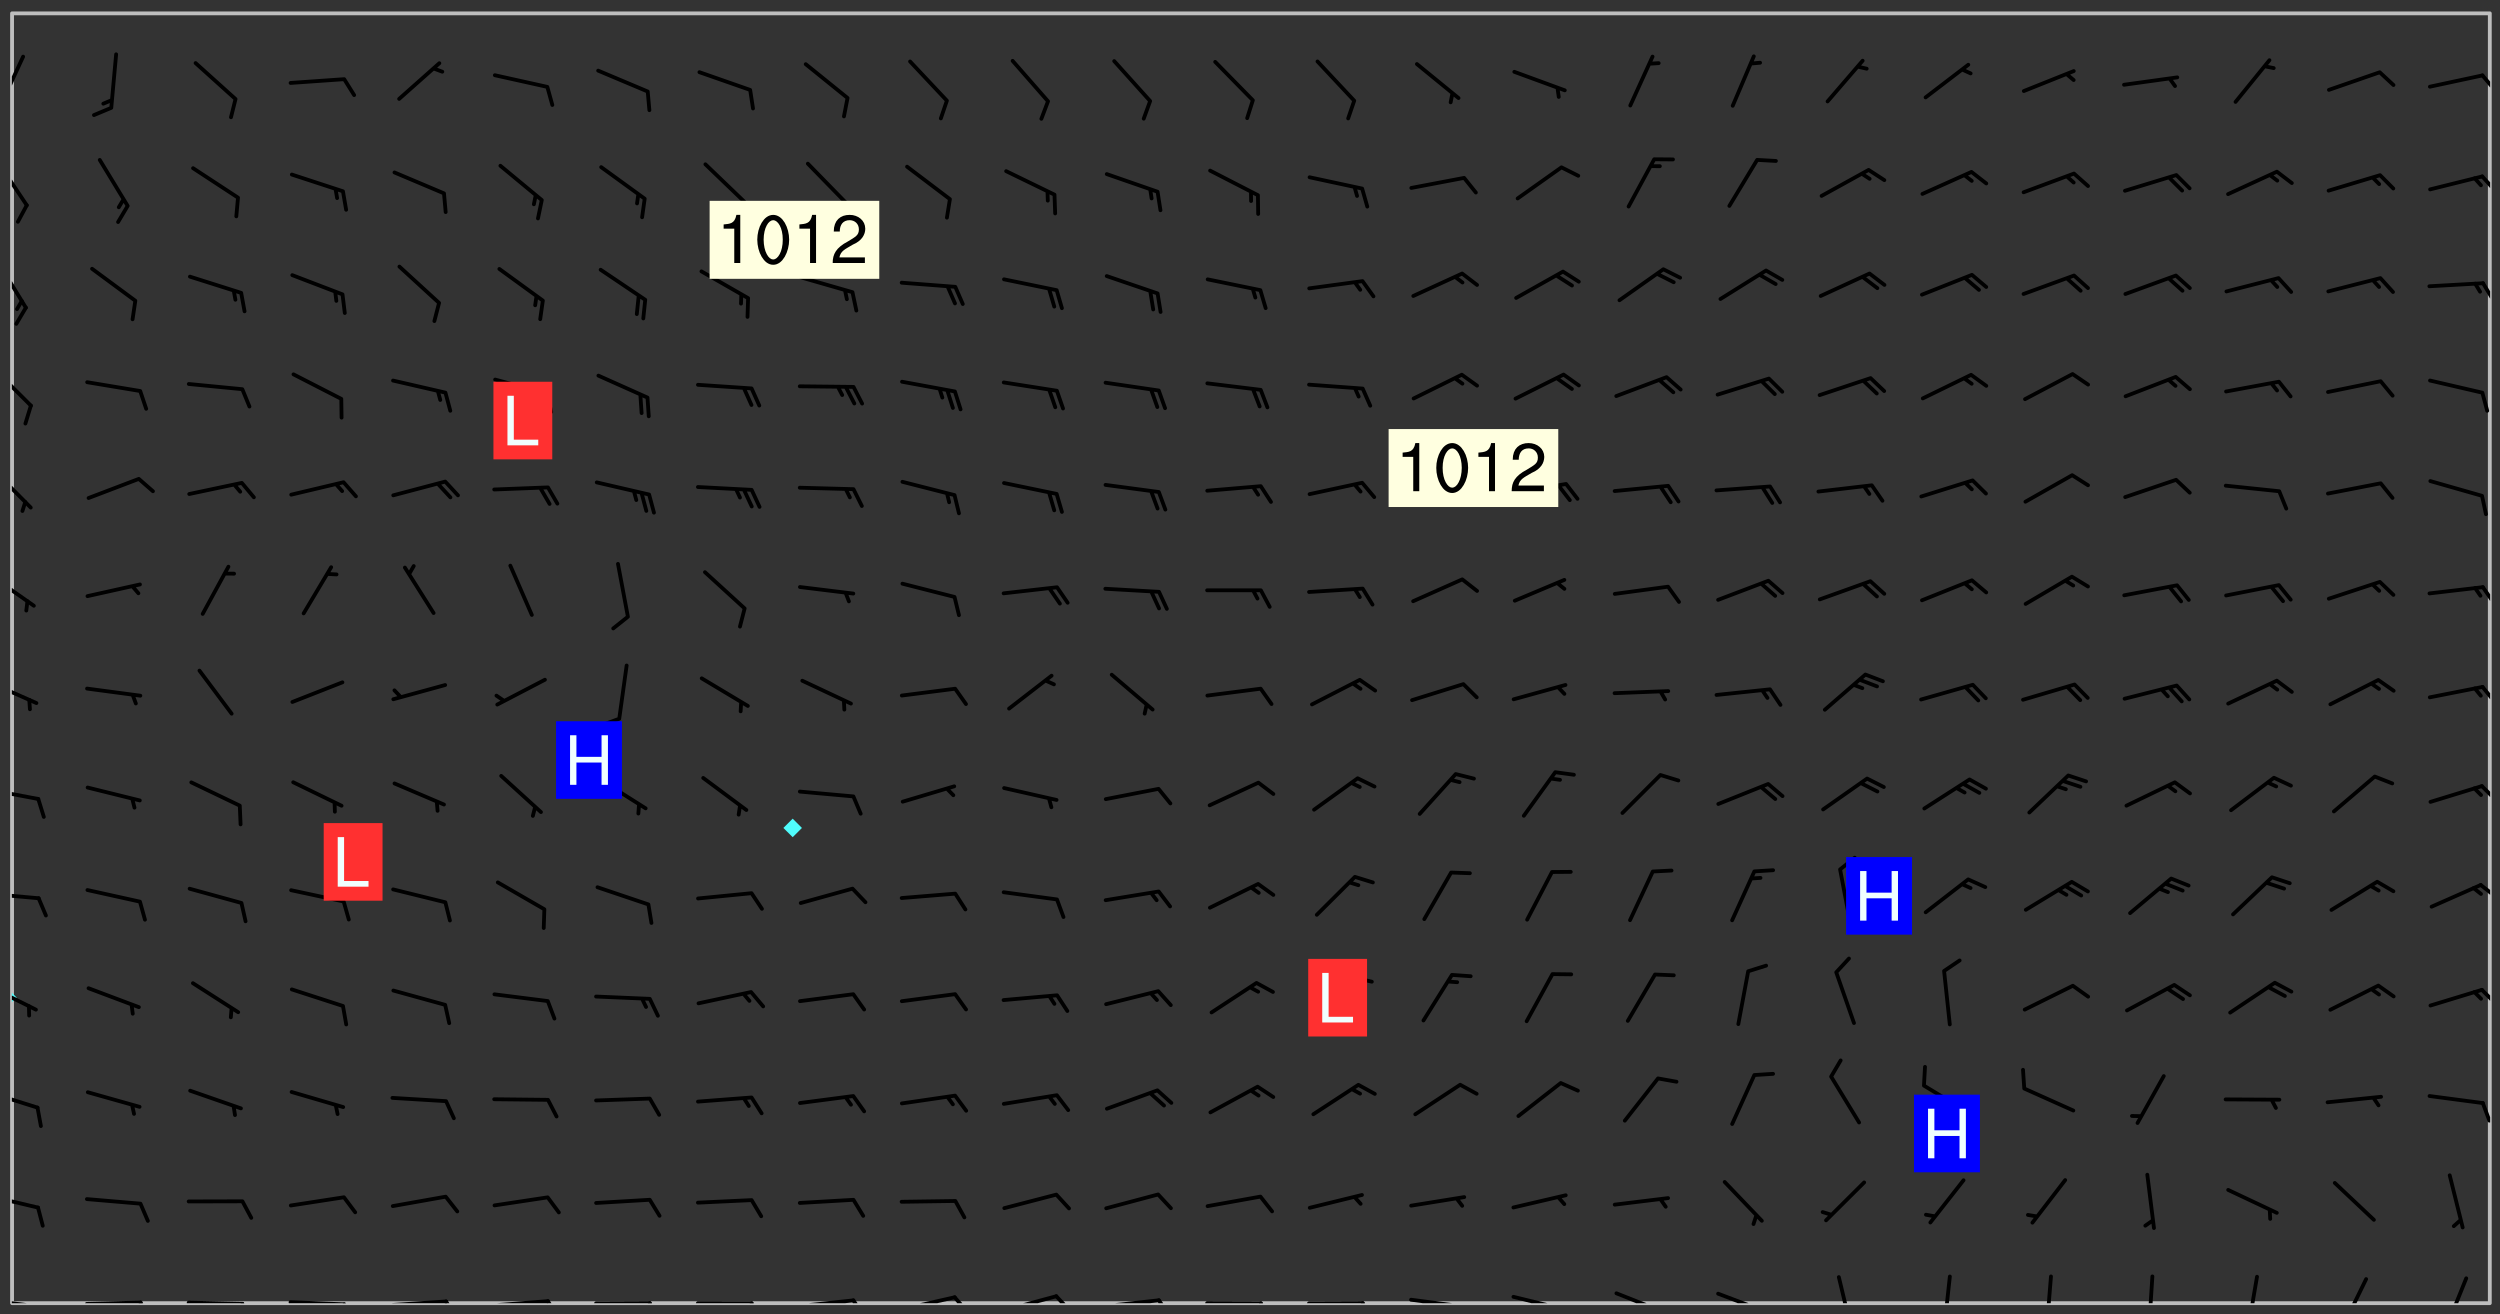 <svg xmlns="http://www.w3.org/2000/svg" role="img" xmlns:xlink="http://www.w3.org/1999/xlink" viewBox="142.45 309.95 326.84 171.84"><rect x="142.45" y="309.95" width="326.84" height="171.84" fill="#333333" stroke="none"/><defs><clipPath id="clip2"><path d="M 144 440 L 145 440 L 145 480.328 L 144 480.328 Z M 144 440"/></clipPath><clipPath id="clip3"><path d="M 144 311.672 L 145 311.672 L 145 440 L 144 440 Z M 144 311.672"/></clipPath><clipPath id="clip4"><path d="M 144 311.672 L 468 311.672 L 468 480.328 L 144 480.328 Z M 144 311.672"/></clipPath><clipPath id="clip5"><path d="M 467 311.672 L 468 311.672 L 468 480.328 L 467 480.328 Z M 467 311.672"/></clipPath><clipPath id="clip6"><path d="M 144 479 L 148 479 L 148 480.328 L 144 480.328 Z M 144 479"/></clipPath><clipPath id="clip7"><path d="M 147 480 L 149 480 L 149 480.328 L 147 480.328 Z M 147 480"/></clipPath><clipPath id="clip8"><path d="M 153 479 L 162 479 L 162 480.328 L 153 480.328 Z M 153 479"/></clipPath><clipPath id="clip9"><path d="M 160 479 L 163 479 L 163 480.328 L 160 480.328 Z M 160 479"/></clipPath><clipPath id="clip10"><path d="M 166 480 L 175 480 L 175 480.328 L 166 480.328 Z M 166 480"/></clipPath><clipPath id="clip11"><path d="M 173 480 L 176 480 L 176 480.328 L 173 480.328 Z M 173 480"/></clipPath><clipPath id="clip12"><path d="M 180 479 L 188 479 L 188 480.328 L 180 480.328 Z M 180 479"/></clipPath><clipPath id="clip13"><path d="M 187 480 L 189 480 L 189 480.328 L 187 480.328 Z M 187 480"/></clipPath><clipPath id="clip14"><path d="M 193 479 L 202 479 L 202 480.328 L 193 480.328 Z M 193 479"/></clipPath><clipPath id="clip15"><path d="M 200 479 L 203 479 L 203 480.328 L 200 480.328 Z M 200 479"/></clipPath><clipPath id="clip16"><path d="M 206 479 L 215 479 L 215 480.328 L 206 480.328 Z M 206 479"/></clipPath><clipPath id="clip17"><path d="M 213 479 L 216 479 L 216 480.328 L 213 480.328 Z M 213 479"/></clipPath><clipPath id="clip18"><path d="M 220 480 L 228 480 L 228 480.328 L 220 480.328 Z M 220 480"/></clipPath><clipPath id="clip19"><path d="M 227 480 L 229 480 L 229 480.328 L 227 480.328 Z M 227 480"/></clipPath><clipPath id="clip20"><path d="M 233 480 L 241 480 L 241 480.328 L 233 480.328 Z M 233 480"/></clipPath><clipPath id="clip21"><path d="M 240 480 L 243 480 L 243 480.328 L 240 480.328 Z M 240 480"/></clipPath><clipPath id="clip22"><path d="M 246 479 L 255 479 L 255 480.328 L 246 480.328 Z M 246 479"/></clipPath><clipPath id="clip23"><path d="M 253 479 L 256 479 L 256 480.328 L 253 480.328 Z M 253 479"/></clipPath><clipPath id="clip24"><path d="M 260 479 L 268 479 L 268 480.328 L 260 480.328 Z M 260 479"/></clipPath><clipPath id="clip25"><path d="M 267 479 L 270 479 L 270 480.328 L 267 480.328 Z M 267 479"/></clipPath><clipPath id="clip26"><path d="M 273 479 L 281 479 L 281 480.328 L 273 480.328 Z M 273 479"/></clipPath><clipPath id="clip27"><path d="M 280 479 L 283 479 L 283 480.328 L 280 480.328 Z M 280 479"/></clipPath><clipPath id="clip28"><path d="M 286 479 L 295 479 L 295 480.328 L 286 480.328 Z M 286 479"/></clipPath><clipPath id="clip29"><path d="M 293 479 L 296 479 L 296 480.328 L 293 480.328 Z M 293 479"/></clipPath><clipPath id="clip30"><path d="M 300 480 L 308 480 L 308 480.328 L 300 480.328 Z M 300 480"/></clipPath><clipPath id="clip31"><path d="M 307 480 L 309 480 L 309 480.328 L 307 480.328 Z M 307 480"/></clipPath><clipPath id="clip32"><path d="M 313 480 L 321 480 L 321 480.328 L 313 480.328 Z M 313 480"/></clipPath><clipPath id="clip33"><path d="M 320 480 L 323 480 L 323 480.328 L 320 480.328 Z M 320 480"/></clipPath><clipPath id="clip34"><path d="M 326 479 L 335 479 L 335 480.328 L 326 480.328 Z M 326 479"/></clipPath><clipPath id="clip35"><path d="M 332 480 L 334 480 L 334 480.328 L 332 480.328 Z M 332 480"/></clipPath><clipPath id="clip36"><path d="M 340 479 L 348 479 L 348 480.328 L 340 480.328 Z M 340 479"/></clipPath><clipPath id="clip37"><path d="M 345 480 L 347 480 L 347 480.328 L 345 480.328 Z M 345 480"/></clipPath><clipPath id="clip38"><path d="M 353 478 L 361 478 L 361 480.328 L 353 480.328 Z M 353 478"/></clipPath><clipPath id="clip39"><path d="M 359 480 L 360 480 L 360 480.328 L 359 480.328 Z M 359 480"/></clipPath><clipPath id="clip40"><path d="M 366 478 L 374 478 L 374 480.328 L 366 480.328 Z M 366 478"/></clipPath><clipPath id="clip41"><path d="M 372 480 L 374 480 L 374 480.328 L 372 480.328 Z M 372 480"/></clipPath><clipPath id="clip42"><path d="M 382 476 L 385 476 L 385 480.328 L 382 480.328 Z M 382 476"/></clipPath><clipPath id="clip43"><path d="M 396 476 L 398 476 L 398 480.328 L 396 480.328 Z M 396 476"/></clipPath><clipPath id="clip44"><path d="M 409 476 L 411 476 L 411 480.328 L 409 480.328 Z M 409 476"/></clipPath><clipPath id="clip45"><path d="M 423 476 L 425 476 L 425 480.328 L 423 480.328 Z M 423 476"/></clipPath><clipPath id="clip46"><path d="M 436 476 L 438 476 L 438 480.328 L 436 480.328 Z M 436 476"/></clipPath><clipPath id="clip47"><path d="M 448 476 L 453 476 L 453 480.328 L 448 480.328 Z M 448 476"/></clipPath><clipPath id="clip48"><path d="M 461 476 L 466 476 L 466 480.328 L 461 480.328 Z M 461 476"/></clipPath><clipPath id="clip49"><path d="M 144 465 L 148 465 L 148 469 L 144 469 Z M 144 465"/></clipPath><clipPath id="clip50"><path d="M 144 452 L 148 452 L 148 456 L 144 456 Z M 144 452"/></clipPath><clipPath id="clip51"><path d="M 466 453 L 468 453 L 468 457 L 466 457 Z M 466 453"/></clipPath><clipPath id="clip52"><path d="M 144 438 L 148 438 L 148 443 L 144 443 Z M 144 438"/></clipPath><clipPath id="clip53"><path d="M 466 439 L 468 439 L 468 442 L 466 442 Z M 466 439"/></clipPath><clipPath id="clip54"><path d="M 144 426 L 148 426 L 148 428 L 144 428 Z M 144 426"/></clipPath><clipPath id="clip55"><path d="M 466 425 L 468 425 L 468 428 L 466 428 Z M 466 425"/></clipPath><clipPath id="clip56"><path d="M 144 412 L 148 412 L 148 415 L 144 415 Z M 144 412"/></clipPath><clipPath id="clip57"><path d="M 466 412 L 468 412 L 468 415 L 466 415 Z M 466 412"/></clipPath><clipPath id="clip58"><path d="M 144 398 L 148 398 L 148 403 L 144 403 Z M 144 398"/></clipPath><clipPath id="clip59"><path d="M 466 399 L 468 399 L 468 402 L 466 402 Z M 466 399"/></clipPath><clipPath id="clip60"><path d="M 144 384 L 148 384 L 148 390 L 144 390 Z M 144 384"/></clipPath><clipPath id="clip61"><path d="M 466 386 L 468 386 L 468 389 L 466 389 Z M 466 386"/></clipPath><clipPath id="clip62"><path d="M 144 371 L 147 371 L 147 377 L 144 377 Z M 144 371"/></clipPath><clipPath id="clip63"><path d="M 144 357 L 147 357 L 147 364 L 144 364 Z M 144 357"/></clipPath><clipPath id="clip64"><path d="M 144 343 L 147 343 L 147 351 L 144 351 Z M 144 343"/></clipPath><clipPath id="clip65"><path d="M 466 346 L 468 346 L 468 350 L 466 350 Z M 466 346"/></clipPath><clipPath id="clip66"><path d="M 144 330 L 147 330 L 147 338 L 144 338 Z M 144 330"/></clipPath><clipPath id="clip67"><path d="M 466 332 L 468 332 L 468 336 L 466 336 Z M 466 332"/></clipPath><clipPath id="clip68"><path d="M 144 317 L 146 317 L 146 324 L 144 324 Z M 144 317"/></clipPath><clipPath id="clip69"><path d="M 466 319 L 468 319 L 468 322 L 466 322 Z M 466 319"/></clipPath><g id="surface240" clip-path="url(#clip1)"><path fill="#fff" fill-opacity="0" fill-rule="evenodd" d="M 0 0 L 1000 0 L 1000 1000 L 0 1000 Z M 0 0"/><path fill="#d3d3d3" fill-opacity="0" fill-rule="evenodd" d="M162.152 355.867L161.918 356.16 161.977 356.395 162.094 356.566 162.27 356.801 162.562 357.148 162.676 357.207 162.793 357.035 162.852 356.801 163.027 356.625 163.492 356.449 164.191 356.449 164.426 356.742 164.715 357.559 164.773 357.734 164.949 357.965 165.301 358.199 166 358.898 166.172 359.074 166.406 359.422 166.641 359.832 166.93 360.414 167.34 360.879 167.57 361.113 167.805 361.289 167.922 361.52 168.098 361.812 168.27 362.977 168.27 363.211 168.328 363.5 168.387 363.617 168.504 363.734 168.852 364.145 168.969 364.316 169.145 364.492 169.32 364.727 169.438 364.898 169.609 365.25 169.668 365.484 169.902 365.891 170.137 365.832 169.961 366.008 169.902 366.938 169.32 366.938 169.086 366.824 168.738 366.938 168.621 367.055 168.562 367.348 168.504 367.523 168.387 367.695 167.922 367.988 167.863 368.223 167.805 368.336 167.805 368.98 167.863 369.152 167.863 369.562 167.922 369.621 167.922 370.027 167.98 370.434 168.098 370.609 168.156 370.668 168.387 371.309 168.328 371.602 168.328 372.301 168.27 372.883 168.27 373.117 168.211 373.348 168.156 373.699 168.156 375.621 168.211 375.738 168.637 375.738 168.27 375.855 168.246 376.207 169.137 377.375 170.879 377.914 172.219 378.273 172.219 378.812 172.309 379.621 172.844 380.336 174.363 380.605 175.254 380.52 175.344 381.684 175.879 381.863 177.039 381.684 179.094 380.699 180.254 380.336 182.133 380.16 183.828 379.98 183.648 380.699 182.133 380.785 180.883 380.875 180.078 381.145 179.004 381.953 179.273 382.672 179.809 383.57 179.629 384.195 179.363 385.004 179.629 386.082 180.254 386.98 181.059 387.16 182.309 386.98 182.043 387.703 182.141 388.207 182.195 388.5 182.195 388.672 182.254 388.965 182.254 389.371 182.43 389.488 182.781 389.605 183.188 389.605 183.48 389.43 183.594 389.312 183.652 389.195 183.77 388.965 183.828 388.789 184.18 388.324 184.41 388.148 184.586 388.09 184.762 388.148 184.82 388.324 184.938 389.312 184.992 389.781 185.051 389.953 185.168 390.188 185.344 390.246 186.16 390.305 186.449 390.305 186.566 390.539 186.625 390.945 186.684 391.297 186.684 392.402 186.801 392.695 186.918 393.043 187.207 393.742 187.383 394.094 187.965 394.848 188.316 395.023 188.488 395.082 188.957 395.316 189.598 395.781 189.945 396.016 190.238 396.191 190.531 396.246 190.762 396.309 191.578 396.656 191.871 396.832 191.984 397.004 192.336 397.355 192.453 397.531 192.977 398.172 192.977 398.461 193.035 398.812 193.035 399.16 193.094 399.512 193.152 399.801 193.27 399.859 193.441 399.918 193.617 399.918 194.199 400.152 194.375 400.27 194.551 400.559 194.727 400.793 194.84 401.027 195.133 401.258 195.25 401.375 195.25 401.785 195.309 401.84 195.598 402.074 195.832 402.191 195.891 402.309 196.008 402.48 196.066 402.598 196.297 402.832 196.355 403.008 196.59 403.066 196.707 403.125 196.59 403.238 196.531 403.355 196.531 403.473 196.414 403.766 196.297 404.055 196.297 404.637 196.473 404.754 196.59 404.812 196.648 404.93 196.766 405.047 196.879 405.105 197.055 405.453 197.113 405.805 197.172 406.211 197.172 406.387 197.113 406.562 196.996 407.262 196.996 407.434 197.113 407.609 197.406 407.902 197.812 407.902 197.988 408.02 198.105 408.191 198.223 408.484 198.223 408.719 197.695 408.719 197.465 408.484 197.23 408.484 197.055 408.543 196.996 409.242 197.055 409.59 197.172 409.766 197.348 410.176 197.465 410.406 197.754 410.875 197.93 410.93 198.453 410.93 198.688 410.988 199.445 411.629 199.504 411.922 199.504 412.156 199.562 412.215 199.793 412.562 199.793 412.914 199.676 413.086 199.676 413.379 199.969 413.668 200.262 413.844 200.434 413.902 200.727 414.078 201.02 414.195 201.602 414.602 201.891 414.836 202.184 415.012 202.402 415.172 202.418 415.184 202.648 415.359 203.289 415.883 203.465 416.117 203.582 416.293 203.758 416.469 203.871 416.641 203.871 417.281 203.988 417.457 204.457 417.574 205.039 417.691 205.273 417.75 205.504 417.863 205.797 417.98 205.91 418.039 206.496 418.391 206.785 418.562 206.961 418.625 207.137 418.68 207.312 418.738 208.012 419.09 208.301 419.266 208.535 419.32 208.824 419.496 209.059 419.613 209.699 420.02 209.992 420.137 210.164 420.195 210.398 420.254 210.809 420.312 211.039 420.371 211.273 420.488 211.332 420.66 210.922 420.836 211.391 420.895 211.449 421.188 211.562 421.422 211.738 421.477 211.973 421.535 212.148 421.594 212.555 421.711 213.195 421.945 213.312 422.117 213.371 422.352 213.371 422.527 213.312 422.645 213.254 423.051 213.488 423.285 213.605 423.344 213.953 423.461 214.594 423.691 214.77 423.809 215.059 423.926 215.234 424.102 215.469 424.566 216.051 425.672 216.227 425.848 216.574 426.023 216.75 426.141 217.102 426.258 218.148 426.781 218.383 426.84 218.848 426.953 219.141 427.012 219.605 427.188 220.363 427.77 220.598 428.004 220.945 428.469 221.121 428.645 221.41 428.879 222.227 429.578 222.52 429.754 222.809 430.043 223.102 430.219 223.395 430.508 224.09 431.148 224.266 431.324 224.559 431.559 224.848 431.793 225.316 432.082 225.957 432.664 226.305 432.898 226.539 433.191 226.887 433.539 227.238 434.004 228.172 434.996 228.52 435.402 228.637 435.578 228.871 435.637 228.984 435.754 229.629 435.93 229.859 436.043 230.094 436.102 230.387 436.277 230.617 436.395 231.551 437.094 231.957 437.5 232.191 437.676 232.598 437.852 232.832 437.969 233.648 438.316 233.996 438.551 234.23 438.668 234.523 438.957 234.754 439.074 235.512 439.426 235.863 439.598 236.094 439.656 236.387 439.773 236.621 439.832 237.492 440.008 238.309 440.008 238.777 440.238 238.949 440.297 239.824 440.996 240.289 441.113 240.582 441.172 240.758 441.23 240.988 441.289 241.457 441.348 241.805 441.406 242.156 441.465 242.562 441.523 242.855 441.523 243.027 441.582 243.027 441.812 243.203 441.988 243.496 441.988 243.844 442.047 244.195 442.105 244.895 442.223 245.535 442.223 246 441.988 246.293 441.812 246.465 441.695 246.875 441.523 247.164 441.348 248.098 440.883 248.566 440.59 249.09 440.297 249.555 440.125 250.02 439.949 251.07 439.484 251.359 439.367 251.77 439.25 252.059 439.133 252.586 438.957 254.102 438.258 254.684 437.91 254.973 437.852 255.266 437.793 255.613 437.676 256.488 437.445 256.84 437.328 256.953 437.328 257.188 437.27 258.062 437.035 258.297 436.977 259.109 436.977 259.461 436.918 260.277 436.801 260.449 436.742 260.801 436.688 261.094 436.629 261.324 436.57 262.141 436.395 262.316 436.336 262.664 436.336 262.898 436.277 263.363 436.16 264.121 435.988 264.355 435.93 264.703 435.93 265.113 435.812 265.402 435.754 266.688 435.695 266.977 435.695 267.387 435.637 267.617 435.578 267.793 435.578 268.668 435.461 269.074 435.461 269.484 435.344 269.832 435.344 270.184 435.23 271.055 435.172 272.805 435.172 273.852 435.461 274.262 435.578 274.551 435.695 274.902 435.812 275.191 435.93 276.242 436.102 276.531 436.16 276.824 436.16 277.117 436.219 277.289 436.277 277.699 436.336 277.871 436.395 277.988 436.453 278.105 436.453 278.223 436.512 278.574 436.57 278.688 436.57 279.098 436.637 281.02 437.031 282.945 437.426 284.465 437.875 286.16 438.594 288.305 439.398 289.91 438.68 291.34 437.875 292.5 436.797 293.75 436.348 296.785 435.629 298.66 435.27 300.805 433.922 303.039 432.668 305.539 431.41 307.234 430.961 309.02 430.781 310.18 430.512 310.805 431.051 312.145 430.781 312.859 429.793 313.844 428.449 314.289 428.27 315.094 427.91 316.969 427.371 318.754 426.922 320.004 426.652 321.164 426.562 322.863 426.473 324.824 426.203 326.074 426.113 326.613 426.113 327.238 426.023 328.129 426.023 330.273 425.844 332.684 425.664 335.273 425.574 336.969 425.754 338.578 425.844 340.008 426.203 341.168 426.922 343.043 427.91 344.203 429.438 344.469 430.152 345.098 430.242 345.453 431.141 345.988 431.68 346.523 433.207 347.598 433.566 348.133 433.566 347.328 434.102 347.418 435.809 348.133 438.504 349.023 439.309 349.918 440.297 350.633 441.555 352.418 442.094 353.938 441.914 354.293 443.258 355.902 442.453 356.883 441.914 357.152 442.184 357.469 441.969 357.688 441.824 358.488 442.273 358.938 441.914 359.293 441.914 359.828 441.645 360.367 440.926 360.902 440.656 361.527 439.668 362.688 440.117 363.527 440.488 364.922 441.105 366.617 440.926 368.223 440.926 370.008 441.016 370.188 439.309 370.723 437.965 371.527 438.234 372.02 439.082 372.422 439.488 372.332 440.027 372.332 440.387 373.047 440.836 373.758 440.566 375.188 440.566 375.547 441.555 375.992 442.812 376.707 444.156 377.957 444.785 379.652 445.414 380.367 445.234 380.547 444.695 381.527 444.605 381.977 444.965 382.062 446.223 381.797 446.852 381.262 447.031 381.262 447.57 381.977 448.555 382.242 449.094 383.227 450.082 384.027 451.16 383.762 451.52 383.672 452.418 383.047 454.75 382.691 456.816 382.602 458.609 382.422 459.328 382.332 459.867 382.332 461.305 381.352 463.188 380.992 464.895 380.457 465.793 379.652 466.961 379.387 467.5 381.441 468.754 381.527 469.113 381.172 469.652 381.082 469.473 381.082 470.281 381.172 471.719 380.727 472.434 379.652 472.527 379.387 473.242 379.922 474.141 380.727 474.859 381.887 475.668 383.227 475.938 383.672 476.297 383.316 476.746 381.527 476.656 380.277 476.207 379.562 475.488 378.938 475.398 378.762 478.988 378.574 480.297 467.934 480.297 467.934 311.703 412.664 311.703 412.664 360.785 413.426 360.91 416.715 361.453 418.738 364.289 418.738 367.043 421.09 367.375 423.438 367.707 427.488 367.707 426.109 371.867 424.086 372.574 422.062 373.277 421.52 373.621 418.926 375.238 418.738 375.355 416.715 373.277 415.984 370.535 413.312 368.457 411.938 364.957 411.871 364.875 409.914 362.203 412.664 360.785 412.664 311.703 294.422 311.703 294.422 403.117 294.539 403.148 294.672 403.16 294.746 403.234 294.852 403.281 294.941 403.34 295.027 403.398 295.117 403.457 295.414 403.754 295.473 403.844 295.504 403.961 295.531 404.078 295.547 404.215 295.516 404.332 295.457 404.422 295.398 404.508 295.355 404.613 295.309 404.715 295.281 404.836 295.281 404.98 295.457 405.25 295.605 405.398 295.68 405.484 295.754 405.559 295.797 405.664 295.859 405.754 295.918 405.84 295.961 405.945 296.02 406.035 296.066 406.137 296.109 406.242 296.168 406.328 296.285 406.508 296.359 406.582 296.422 406.668 296.48 406.758 296.523 406.863 296.582 406.953 296.641 407.039 296.703 407.129 296.762 407.219 296.805 407.32 296.922 407.5 296.996 407.574 297.055 407.66 297.129 407.734 297.219 407.793 297.324 407.84 297.473 407.84 297.605 407.824 297.738 407.84 297.84 407.793 297.914 407.719 297.961 407.617 297.945 407.484 297.945 407.336 297.898 407.23 297.871 407.113 297.824 407.012 297.797 406.891 297.754 406.789 297.691 406.699 297.648 406.598 297.605 406.492 297.574 406.375 297.559 406.242 297.547 406.105 297.633 406.047 297.691 405.961 297.812 405.93 297.855 406.035 297.871 406.168 297.871 406.285 297.93 406.387 297.988 406.477 298.078 406.535 298.227 406.684 298.285 406.773 298.328 406.879 298.316 406.98 298.402 407.039 298.508 407.086 298.594 407.145 298.684 407.203 298.758 407.277 298.641 407.305 298.535 407.352 298.449 407.41 298.375 407.484 298.316 407.574 298.254 407.66 298.227 407.781 298.18 407.883 298.137 407.988 298.105 408.105 298.094 408.238 298.078 408.371 298.078 408.52 298.105 408.637 298.152 408.742 298.195 408.844 298.254 408.934 298.328 409.008 298.418 409.066 298.492 409.141 298.582 409.199 298.641 409.289 298.684 409.395 298.73 409.496 298.848 409.527 298.98 409.543 299.129 409.543 299.246 409.512 299.352 409.555 299.395 409.66 299.441 409.762 299.469 409.883 299.5 410 299.527 410.117 299.559 410.238 299.586 410.355 299.691 410.398 299.793 410.445 299.926 410.43 300.074 410.578 300.137 410.664 300.211 410.738 300.281 410.812 300.371 410.875 300.477 410.918 300.578 410.961 300.695 410.992 300.832 411.008 300.949 410.977 301.023 410.902 301.051 410.785 301.039 410.652 301.008 410.531 300.98 410.414 301.023 410.309 301.141 410.309 301.23 410.371 301.348 410.398 301.496 410.398 301.629 410.414 301.777 410.414 301.91 410.43 302.043 410.414 302.191 410.414 302.324 410.398 302.457 410.387 302.594 410.398 302.711 410.371 302.844 410.355 303.035 410.297 302.977 410.473 302.961 410.605 302.934 410.727 302.918 410.859 302.859 410.945 302.727 410.961 302.621 411.008 302.516 411.051 302.398 411.082 302.281 411.109 302.016 411.141 301.867 411.141 301.734 411.156 301.66 411.23 301.719 411.316 301.867 411.465 301.984 411.645 302.059 411.715 302.148 411.777 302.238 411.836 302.324 411.895 302.414 411.953 302.516 411.996 302.621 412.059 302.727 412.102 302.812 412.16 302.918 412.207 303.02 412.25 303.199 412.367 303.258 412.457 303.215 412.559 303.168 412.664 303.184 412.797 303.406 413.02 303.465 413.109 303.508 413.211 303.539 413.332 303.582 413.434 303.598 413.566 303.629 413.684 303.641 413.82 303.672 413.938 303.82 414.086 303.922 414.129 304.027 414.172 304.145 414.203 304.277 414.219 304.414 414.234 304.531 414.234 304.648 414.203 304.738 414.145 304.781 414.039 304.828 413.938 304.871 413.832 304.902 413.715 304.914 413.582 304.914 413.434 304.902 413.301 304.887 413.168 304.855 413.051 304.812 412.945 304.766 412.84 304.723 412.738 304.68 412.633 304.664 412.5 304.68 412.367 304.707 412.25 304.738 412.133 304.766 412.012 304.812 411.91 304.902 411.852 304.988 411.789 305.062 411.715 305.152 411.656 305.375 411.434 305.434 411.348 305.508 411.273 305.625 411.094 305.684 411.008 305.684 410.859 305.609 410.785 305.508 410.738 305.402 410.695 305.301 410.652 305.242 410.562 305.195 410.457 305.168 410.34 305.258 410.281 305.375 410.25 305.477 410.207 305.656 410.09 305.805 409.941 305.816 409.809 305.805 409.703 305.715 409.645 305.582 409.66 305.434 409.66 305.301 409.676 305.168 409.66 305.047 409.629 304.961 409.57 304.887 409.496 304.828 409.406 304.766 409.32 304.648 409.141 304.59 409.055 304.621 408.934 304.707 408.875 304.828 408.844 304.887 408.758 304.887 408.637 304.855 408.52 304.797 408.43 304.738 408.344 304.691 408.238 304.664 408.121 304.648 407.988 304.707 407.898 304.781 407.824 304.871 407.766 304.988 407.586 305.062 407.512 305.121 407.426 305.27 407.277 305.391 407.246 305.523 407.23 305.656 407.246 305.73 407.32 305.773 407.426 305.789 407.559 305.758 407.676 305.641 407.707 305.508 407.719 305.359 407.867 305.316 407.973 305.27 408.074 305.242 408.195 305.211 408.312 305.211 408.461 305.242 408.578 305.285 408.684 305.344 408.773 305.418 408.844 305.492 408.918 305.609 408.949 305.73 408.977 305.848 408.949 305.98 408.934 306.098 408.934 306.188 408.992 306.262 409.066 306.309 409.172 306.367 409.258 306.469 409.305 306.602 409.32 306.707 409.363 306.793 409.422 306.781 409.527 306.707 409.602 306.527 409.719 306.469 409.809 306.379 409.867 306.309 409.941 306.234 410.016 306.172 410.105 306.145 410.223 306.129 410.355 306.145 410.488 306.129 410.621 306.129 410.77 306.145 410.902 306.172 411.02 306.203 411.141 306.277 411.215 306.367 411.273 306.453 411.332 306.543 411.391 306.66 411.422 306.66 411.508 306.559 411.555 306.469 411.613 306.203 411.645 306.086 411.672 305.938 411.672 305.832 411.715 305.73 411.762 305.672 411.852 305.609 412.086 305.598 412.219 305.566 412.34 305.551 412.473 305.551 412.766 305.539 412.898 305.551 413.035 305.566 413.168 305.699 413.184 305.832 413.195 305.953 413.227 306.039 413.285 306.113 413.359 306.16 413.465 306.203 413.566 306.219 413.699 306.219 414.145 306.203 414.277 306.203 414.723 306.234 414.988 306.262 415.105 306.277 415.238 306.309 415.355 306.395 415.566 306.426 415.832 306.426 415.98 306.395 416.098 306.367 416.215 306.336 416.336 306.309 416.453 306.277 416.57 306.246 416.691 306.234 416.824 306.219 416.957 306.309 417.016 306.426 416.984 306.527 417 306.574 417.105 306.543 417.371 306.543 417.812 306.5 417.918 306.453 418.023 306.41 418.125 306.367 418.23 306.309 418.316 306.277 418.438 306.234 418.555 306.203 418.672 306.188 418.805 306.203 418.938 306.262 419.027 306.367 419.074 306.453 419.133 306.512 419.219 306.5 419.355 306.469 419.473 306.426 419.574 306.426 420.02 306.41 420.152 306.41 420.301 306.379 420.418 306.336 420.523 306.309 420.641 306.262 420.746 306.219 420.848 306.188 420.969 306.16 421.086 306.129 421.219 306.098 421.336 306.07 421.453 306.027 421.559 305.996 421.676 305.965 421.797 305.953 421.93 305.938 422.062 305.938 422.359 305.965 422.477 305.965 422.625 306.012 423.023 306.039 423.141 306.098 423.23 306.219 423.262 306.367 423.262 306.5 423.246 306.559 423.336 306.559 423.453 306.5 423.543 306.41 423.602 306.309 423.645 306.203 423.691 306.113 423.75 306.027 423.809 305.891 423.824 305.773 423.793 305.641 423.777 305.539 423.824 305.477 423.91 305.465 424.047 305.449 424.18 305.418 424.297 305.391 424.414 305.375 424.547 305.344 424.668 305.344 424.965 305.359 425.098 305.391 425.215 305.391 425.363 305.402 425.496 305.402 425.645 305.375 425.762 305.328 425.863 305.301 425.984 305.27 426.102 305.211 426.191 305.137 426.266 305.035 426.309 304.93 426.355 304.812 426.383 304.691 426.414 304.59 426.367 304.648 426.281 304.754 426.234 304.781 426.117 304.812 426 304.84 425.879 304.871 425.762 304.871 425.613 304.887 425.48 304.855 425.363 304.812 425.258 304.707 425.273 304.633 425.348 304.531 425.391 304.441 425.453 304.367 425.527 304.324 425.629 304.309 425.762 304.277 425.879 304.25 426 304.219 426.117 304.191 426.234 304.16 426.355 304.133 426.473 304.102 426.59 304.059 426.695 303.969 426.754 303.879 426.754 303.762 426.723 303.73 426.637 303.746 426.5 303.715 426.383 303.715 426.234 303.703 426.102 303.703 425.953 303.641 425.719 303.613 425.598 303.57 425.496 303.523 425.391 303.465 425.305 303.406 425.215 303.363 425.109 303.301 425.023 303.152 424.875 303.082 424.801 302.977 424.754 302.871 424.711 302.77 424.668 302.473 424.371 302.383 424.297 302.297 424.238 302.191 424.195 302.102 424.133 302.016 424.074 301.91 424.031 301.82 423.973 301.734 423.91 301.66 423.84 301.555 423.793 301.469 423.734 301.363 423.691 301.273 423.629 301.172 423.586 301.066 423.543 300.98 423.484 300.875 423.438 300.77 423.395 300.668 423.348 300.578 423.289 300.477 423.246 300.371 423.203 300.281 423.141 300.164 423.113 300.031 423.098 299.898 423.113 299.75 423.113 299.617 423.129 299.5 423.098 299.41 423.039 299.336 422.965 299.246 422.906 299.145 422.859 298.996 422.859 298.875 422.832 298.773 422.789 298.699 422.715 298.582 422.535 298.492 422.477 298.391 422.434 298.301 422.371 298.195 422.328 298.105 422.27 298.02 422.211 297.914 422.164 297.855 422.078 297.797 421.988 297.754 421.883 297.707 421.781 297.633 421.707 297.547 421.648 297.473 421.574 297.383 421.516 297.16 421.293 297.117 421.188 297.086 420.922 297.191 420.879 297.336 420.879 297.441 420.922 297.516 420.996 297.605 421.055 297.691 421.113 297.797 421.16 297.887 421.219 298.035 421.367 298.105 421.441 298.254 421.59 298.316 421.676 298.391 421.75 298.477 421.809 298.551 421.883 298.641 421.945 298.73 422.004 298.816 422.062 299.086 422.238 299.188 422.285 299.293 422.328 299.395 422.371 299.441 422.297 299.5 422.211 299.574 422.137 299.645 422.062 299.75 422.105 299.824 422.18 299.883 422.27 299.926 422.371 299.973 422.477 300.016 422.582 300.137 422.609 300.254 422.582 300.328 422.492 300.371 422.387 300.43 422.297 300.504 422.223 300.609 422.18 300.727 422.152 300.859 422.164 300.949 422.223 301.098 422.371 301.156 422.461 301.199 422.566 301.246 422.668 301.289 422.773 301.332 422.875 301.438 422.922 301.543 422.965 301.676 422.98 301.762 422.922 301.82 422.832 301.895 422.758 302 422.715 302.117 422.742 302.223 422.789 302.324 422.832 302.43 422.875 302.531 422.922 302.711 423.039 302.711 423.156 302.695 423.289 302.711 423.422 302.727 423.559 302.785 423.645 302.887 423.691 303.008 423.719 303.125 423.75 303.273 423.75 303.391 423.719 303.449 423.629 303.629 423.512 303.688 423.422 303.762 423.348 303.82 423.262 303.938 423.082 304.117 422.965 304.234 422.996 304.324 423.055 304.367 423.129 304.352 423.262 304.352 423.379 304.441 423.438 304.59 423.438 304.723 423.422 304.855 423.41 305.121 423.379 305.227 423.336 305.344 423.305 305.465 423.277 305.539 423.203 305.609 423.129 305.672 423.039 305.656 422.934 305.609 422.832 305.508 422.789 305.402 422.773 305.285 422.801 305.02 422.832 304.871 422.832 304.797 422.758 304.707 422.699 304.59 422.668 304.473 422.641 304.34 422.625 304.191 422.625 304.059 422.641 303.762 422.641 303.656 422.594 303.508 422.445 303.465 422.344 303.406 422.254 303.629 422.031 303.715 421.973 303.82 421.93 303.938 421.898 304.07 421.883 304.203 421.898 304.34 421.914 304.441 421.957 304.574 421.945 304.664 421.883 304.766 421.84 304.828 421.75 304.781 421.648 304.691 421.59 304.574 421.559 304.473 421.516 304.414 421.426 304.352 421.336 304.352 421.219 304.367 421.086 304.473 421.039 304.547 420.969 304.547 420.848 304.457 420.789 304.426 420.672 304.516 420.613 304.59 420.539 304.633 420.434 304.691 420.344 304.738 420.242 304.754 420.109 304.754 419.961 304.707 419.855 304.664 419.754 304.574 419.695 304.441 419.68 304.34 419.637 304.203 419.621 304.086 419.59 303.641 419.59 303.508 419.574 303.375 419.562 303.242 419.547 303.125 419.516 302.977 419.516 302.844 419.5 302.711 419.488 302.445 419.457 302.324 419.414 302.238 419.355 302.164 419.281 302.164 419.133 302.176 419 302.281 418.953 302.383 418.91 302.516 418.895 302.668 418.895 302.801 418.879 303.094 418.879 303.215 418.91 303.316 418.953 303.406 419.012 303.641 419.074 303.762 419.027 303.852 418.969 303.953 418.926 304.086 418.91 304.191 418.953 304.293 419 304.426 419.012 304.547 418.984 304.691 418.984 304.812 418.953 304.93 418.926 305.035 418.879 305.109 418.805 305.195 418.746 305.344 418.598 305.402 418.512 305.449 418.406 305.477 418.289 305.492 418.184 305.391 418.141 305.301 418.082 305.184 418.051 305.078 418.008 304.988 417.945 304.914 417.859 304.84 417.785 304.738 417.742 304.633 417.695 304.531 417.652 304.473 417.562 304.426 417.461 304.34 417.25 304.277 417.164 304.219 417.074 304.145 417 304.059 416.941 303.789 416.941 303.672 416.973 303.582 417.031 303.48 417.074 303.348 417.09 303.242 417.074 303.215 416.957 303.152 416.867 303.035 416.836 302.934 416.793 302.785 416.645 302.754 416.527 302.738 416.422 302.812 416.348 302.992 416.23 303.109 416.203 303.227 416.172 303.363 416.188 303.465 416.23 303.57 416.273 303.672 416.32 303.777 416.363 303.895 416.395 304.027 416.41 304.145 416.438 304.277 416.453 304.383 416.438 304.473 416.379 304.398 416.305 304.293 416.262 304.219 416.188 304.145 416.098 303.996 415.949 303.91 415.891 303.82 415.832 303.746 415.758 303.656 415.699 303.555 415.652 303.434 415.625 303.332 415.578 303.227 415.535 303.109 415.504 303.008 415.461 302.887 415.43 302.738 415.43 302.621 415.461 302.516 415.504 302.43 415.566 302.25 415.684 302.164 415.742 302.074 415.801 301.969 415.848 301.883 415.906 301.777 415.949 301.676 415.992 301.57 416.039 301.496 416.113 301.438 416.203 301.379 416.289 301.332 416.395 301.273 416.48 301.199 416.555 301.066 416.543 300.949 416.512 300.832 416.512 300.758 416.586 300.668 416.645 300.594 416.719 300.504 416.777 300.418 416.836 300.312 416.883 300.211 416.926 300.074 416.941 299.973 416.898 299.824 416.75 299.719 416.703 299.633 416.703 299.527 416.75 299.426 416.793 299.305 416.824 299.188 416.793 299.113 416.719 299.113 416.602 299.145 416.48 299.219 416.41 299.277 416.32 299.352 416.246 299.469 416.215 299.574 416.172 299.867 416.172 300 416.156 300.137 416.141 300.238 416.098 300.328 416.039 300.43 415.992 300.52 415.934 300.652 415.922 300.742 415.98 300.875 415.992 300.965 415.934 301.051 415.875 301.156 415.832 301.246 415.773 301.332 415.711 301.422 415.652 301.57 415.504 301.629 415.418 301.688 415.328 301.793 415.285 301.926 415.27 302.043 415.297 302.164 415.328 302.223 415.27 302.281 415.18 302.312 414.914 302.34 414.797 302.445 414.809 302.578 414.824 302.68 414.781 302.77 414.723 302.828 414.633 302.902 414.559 302.961 414.469 303.008 414.367 303.02 414.234 303.008 414.102 302.961 413.996 302.812 413.848 302.754 413.758 302.695 413.672 302.652 413.566 302.652 413.121 302.668 412.988 302.668 412.84 302.68 412.707 302.621 412.648 302.531 412.707 302.43 412.664 302.25 412.547 302.164 412.488 302.102 412.398 302.043 412.309 301.969 412.234 301.883 412.176 301.762 412.207 301.66 412.219 301.555 412.266 301.469 412.324 301.363 412.367 301.215 412.516 301.125 412.574 301.039 412.633 300.949 412.695 300.844 412.738 300.711 412.754 300.711 412.633 300.816 412.59 300.934 412.559 301.008 412.488 301.051 412.383 301.051 412.234 301.023 412.117 300.875 411.969 300.742 411.953 300.594 411.953 300.477 411.984 300.371 412.027 300.27 412.07 300.18 412.133 300.062 412.16 299.988 412.086 300 411.953 299.957 411.852 299.914 411.746 299.824 411.688 299.707 411.715 299.586 411.746 299.469 411.777 299.367 411.82 299.246 411.852 299.145 411.895 299.039 411.938 298.949 411.996 298.848 412.012 298.848 411.895 298.863 411.762 298.805 411.672 298.73 411.715 298.582 411.863 298.523 411.953 298.449 412.027 298.402 412.133 298.359 412.234 298.285 412.309 298.227 412.398 298.152 412.473 298.094 412.559 298.02 412.633 297.93 412.695 297.855 412.766 297.781 412.84 297.68 412.855 297.547 412.871 297.441 412.828 297.441 412.707 297.59 412.559 297.633 412.457 297.691 412.367 297.738 412.266 297.781 412.16 297.84 412.07 297.871 411.953 297.914 411.852 297.945 411.73 297.973 411.613 298.02 411.508 298.062 411.406 298.105 411.301 298.18 411.23 298.27 411.168 298.359 411.109 298.461 411.066 298.758 411.066 299.023 411.035 299.129 410.992 299.055 410.918 298.938 410.887 298.832 410.844 298.742 410.785 298.641 410.738 298.551 410.68 298.449 410.637 298.344 410.594 298.254 410.531 298.168 410.473 298.062 410.43 297.961 410.387 297.84 410.355 297.723 410.324 297.621 410.281 297.5 410.25 297.398 410.207 297.309 410.148 297.266 410.043 297.25 409.91 297.352 409.867 297.484 409.852 297.621 409.867 297.754 409.852 297.855 409.809 297.914 409.719 297.93 409.613 297.84 409.555 297.766 409.48 297.664 409.438 297.574 409.379 297.426 409.23 297.383 409.125 297.367 408.992 297.367 408.699 297.309 408.609 297.219 408.551 297.145 408.477 297.102 408.371 297.07 408.254 297.012 408.164 296.938 408.09 296.82 408.062 296.746 407.988 296.656 407.93 296.566 407.867 296.48 407.809 296.406 407.734 296.348 407.648 296.301 407.543 296.215 407.484 296.066 407.336 295.871 407.277 295.738 407.293 295.637 407.336 295.562 407.41 295.516 407.512 295.473 407.617 295.414 407.707 295.355 407.793 295.059 408.09 294.969 408.148 294.883 408.148 294.82 408.062 294.777 407.957 294.809 407.84 294.867 407.75 294.895 407.633 294.883 407.5 294.793 407.438 294.688 407.484 294.57 407.512 294.453 407.543 294.184 407.719 294.082 407.766 293.965 407.793 293.859 407.84 293.77 407.898 293.668 407.941 293.609 407.855 293.562 407.75 293.578 407.617 293.625 407.512 293.695 407.438 293.77 407.367 293.828 407.277 293.828 407.129 293.785 407.023 293.547 407.023 293.445 407.07 293.414 407.188 293.387 407.305 293.355 407.426 293.281 407.469 293.148 407.484 293.074 407.438 293.031 407.336 292.988 407.23 292.941 407.129 292.898 407.023 292.777 407.055 292.676 407.098 292.543 407.113 292.426 407.145 292.32 407.188 292.23 407.246 292.129 407.293 292.008 407.32 291.875 407.336 291.773 407.293 291.715 407.203 291.668 407.098 291.625 406.996 291.582 406.891 291.582 406.773 291.641 406.684 291.727 406.625 291.906 406.508 292.008 406.461 292.113 406.418 292.219 406.359 292.32 406.316 292.41 406.254 292.512 406.211 292.617 406.152 292.719 406.105 292.809 406.047 292.914 406.004 293.016 405.961 293.105 405.898 293.207 405.855 293.344 405.84 293.461 405.871 293.562 405.914 293.684 405.945 293.785 405.988 293.891 406.035 293.992 406.078 294.098 406.121 294.199 406.168 294.305 406.211 294.406 406.254 294.512 406.301 294.598 406.359 294.703 406.402 294.82 406.434 294.926 406.477 295.027 406.523 295.117 406.582 295.223 406.625 295.324 406.668 295.43 406.715 295.547 406.742 295.648 406.789 295.77 406.816 295.918 406.816 296.004 406.758 296.02 406.656 296.078 406.566 296.051 406.449 295.977 406.375 295.859 406.195 295.785 406.121 295.695 406.047 295.516 405.93 295.43 405.871 295.324 405.828 295.223 405.781 294.953 405.605 294.895 405.516 294.82 405.441 294.762 405.352 294.719 405.25 294.688 405.133 294.672 404.996 294.672 404.434 294.66 404.301 294.645 404.168 294.613 404.051 294.598 403.918 294.586 403.785 294.555 403.664 294.332 403.441 294.273 403.355 294.258 403.25 294.289 403.133 294.422 403.117 294.422 311.703 172.992 311.703 172.992 313.156 172.934 313.391 172.582 314.441 172.41 314.965 172.293 315.312 172.117 315.723 172 315.895 171.766 316.188 171.535 316.246 171.184 316.246 171.066 316.305 170.836 316.711 170.836 317.004 170.953 317.18 171.184 317.41 171.301 317.645 171.941 318.402 172.234 318.867 172.41 319.102 172.641 319.453 172.875 319.801 173.516 320.617 173.691 321.082 173.863 321.492 173.98 322.188 174.156 322.656 174.273 324.055 174.332 324.52 174.332 325.395 174.449 326.441 174.449 331.223 174.391 331.688 174.039 332.969 173.863 333.492 173.75 333.902 173.398 334.832 172.934 336 172.699 336.582 172.582 336.758 172.41 337.105 172.234 337.512 171.883 338.328 171.824 338.621 171.711 338.914 171.594 339.203 171.535 339.379 171.418 340.254 171.359 340.66 171.301 340.777 171.242 340.953 171.184 341.125 170.953 341.652 170.836 341.824 170.836 342.059 170.719 342.293 170.66 342.465 170.484 343.051 170.484 343.34 170.426 343.516 170.426 343.809 170.367 343.922 170.309 344.449 170.309 344.621 170.254 344.855 170.254 347.477 170.078 348.293 169.961 348.469 169.785 348.703 169.668 348.875 169.555 349.109 168.969 350.043 168.738 350.332 168.445 350.797 168.27 351.031 167.98 351.383 167.629 352.082 167.516 352.312 167.34 352.723 167.164 352.953 166.758 353.48 165.941 354.18 165.648 354.352 165.359 354.586 165.184 354.703 165.008 354.879 164.484 355.285 163.957 355.461 163.785 355.637 163.551 355.691 162.91 355.867 162.152 355.867M174.363 386.891L173.289 387.34 173.648 388.234 174.898 387.52 175.344 386.98 174.363 386.891"/><path fill="#d3d3d3" fill-opacity="0" fill-rule="evenodd" d="M201.508 416.598L200.613 416.598 201.062 417.227 202.043 417.586 202.848 417.496 203.293 416.508 203.117 416.598 202.402 416.242 201.508 416.598M356.129 475.668L356.07 475.145 356.07 474.852 356.184 474.559 356.242 474.328 356.711 473.859 356.824 473.859 356.941 473.746 357.059 473.688 357.234 473.688 357.469 473.629 357.816 473.629 358.051 473.688 358.168 473.746 358.398 473.918 358.457 474.094 358.574 474.676 358.574 474.969 358.457 475.145 358.285 475.434 358.109 475.609 357.582 476.133 357.352 476.367 357.234 476.426 357.059 476.426 356.941 476.367 356.535 476.074 356.359 475.957 356.242 475.898 356.184 475.785 356.129 475.668M362.77 464.711L362.711 464.539 362.711 463.43 362.77 463.258 362.945 463.199 363.117 463.141 363.293 463.141 363.527 463.082 363.645 463.141 363.703 463.84 363.645 464.012 363.527 464.188 363.41 464.246 363.176 464.77 363.062 464.828 362.828 464.828 362.77 464.711M372.383 450.32L372.266 450.145 372.266 449.445 372.559 448.57 372.676 448.398 372.852 448.047 372.965 447.816 373.082 447.523 373.434 446.766 373.551 446.535 373.723 446.301 373.898 446.301 374.016 446.242 374.656 446.242 374.773 446.301 375.008 446.535 375.18 446.648 375.531 446.941 375.648 447.059 375.762 447.234 375.762 447.348 375.879 447.406 375.996 447.523 375.996 448.223 375.938 448.398 375.938 448.629 375.879 448.805 375.531 449.855 375.414 450.086 375.297 450.32 375.18 450.379 374.949 450.613 374.309 450.902 373.434 450.902 373.023 450.785 372.383 450.32"/><path fill="none" stroke="#bebebe" stroke-linecap="round" stroke-linejoin="round" stroke-miterlimit="10" stroke-width=".5" d="M 431.957 354.305 L 108.027 354.305 L 108.027 185.68 L 431.957 185.68 L 431.957 354.305" transform="matrix(1 0 0 -1 36 666)"/><g clip-path="url(#clip2)"><path fill="#fff" fill-opacity="0" fill-rule="evenodd" d="M 144 475.891 L 144 480.328 L 144.004 480.328 L 144 480.328 L 144 440.984 L 144 475.891"/></g><g clip-path="url(#clip3)"><path fill="#fff" fill-opacity="0" fill-rule="evenodd" d="M 144 435.945 L 144 439.727 L 144 311.672 L 144.004 311.672 L 144 311.672 L 144 435.945"/></g><path fill="#50fcfc" fill-rule="evenodd" d="M 144 439.727 L 144 440.984 L 144.004 440.98 L 144.004 439.727 L 144 439.727"/><g clip-path="url(#clip4)"><path fill="#fff" fill-opacity="0" fill-rule="evenodd" d="M 144.004 480.328 L 144.004 440.98 L 144.637 440.383 L 144.004 439.727 L 144.004 311.672 L 246.082 311.672 L 246.082 416.977 L 244.867 418.191 L 246.082 419.402 L 247.293 418.191 L 246.082 416.977 L 246.082 311.672 L 467.996 311.672 L 467.996 480.328 L 144.004 480.328"/></g><path fill="#50fcfc" fill-rule="evenodd" d="M144.637 440.383L144.004 440.98 144.004 439.727 144.637 440.383M246.082 419.402L244.867 418.191 246.082 416.977 247.293 418.191 246.082 419.402"/><g clip-path="url(#clip5)"><path fill="#fff" fill-opacity="0" fill-rule="evenodd" d="M 467.996 480.328 L 468 480.328 L 468 311.672 L 467.996 311.672 L 468 311.672 L 468 480.328 L 467.996 480.328"/></g><g clip-path="url(#clip6)"><path fill="none" stroke="#000" stroke-linecap="round" stroke-linejoin="round" stroke-miterlimit="10" stroke-width=".5" d="M 111.484 185.23 L 104.516 186.113" transform="matrix(1 0 0 -1 36 666)"/></g><g clip-path="url(#clip7)"><path fill="none" stroke="#000" stroke-linecap="round" stroke-linejoin="round" stroke-miterlimit="10" stroke-width=".5" d="M 111.484 185.23 L 112.355 182.938" transform="matrix(1 0 0 -1 36 666)"/></g><g clip-path="url(#clip8)"><path fill="none" stroke="#000" stroke-linecap="round" stroke-linejoin="round" stroke-miterlimit="10" stroke-width=".5" d="M 124.828 185.762 L 117.801 185.582" transform="matrix(1 0 0 -1 36 666)"/></g><g clip-path="url(#clip9)"><path fill="none" stroke="#000" stroke-linecap="round" stroke-linejoin="round" stroke-miterlimit="10" stroke-width=".5" d="M 124.828 185.762 L 126.035 183.625" transform="matrix(1 0 0 -1 36 666)"/></g><g clip-path="url(#clip10)"><path fill="none" stroke="#000" stroke-linecap="round" stroke-linejoin="round" stroke-miterlimit="10" stroke-width=".5" d="M 138.145 185.594 L 131.117 185.75" transform="matrix(1 0 0 -1 36 666)"/></g><g clip-path="url(#clip11)"><path fill="none" stroke="#000" stroke-linecap="round" stroke-linejoin="round" stroke-miterlimit="10" stroke-width=".5" d="M 138.145 185.594 L 139.246 183.402" transform="matrix(1 0 0 -1 36 666)"/></g><g clip-path="url(#clip12)"><path fill="none" stroke="#000" stroke-linecap="round" stroke-linejoin="round" stroke-miterlimit="10" stroke-width=".5" d="M 151.457 185.527 L 144.434 185.812" transform="matrix(1 0 0 -1 36 666)"/></g><g clip-path="url(#clip13)"><path fill="none" stroke="#000" stroke-linecap="round" stroke-linejoin="round" stroke-miterlimit="10" stroke-width=".5" d="M 151.457 185.527 L 152.52 183.316" transform="matrix(1 0 0 -1 36 666)"/></g><g clip-path="url(#clip14)"><path fill="none" stroke="#000" stroke-linecap="round" stroke-linejoin="round" stroke-miterlimit="10" stroke-width=".5" d="M 164.766 185.902 L 157.754 185.441" transform="matrix(1 0 0 -1 36 666)"/></g><g clip-path="url(#clip15)"><path fill="none" stroke="#000" stroke-linecap="round" stroke-linejoin="round" stroke-miterlimit="10" stroke-width=".5" d="M 164.766 185.902 L 166.059 183.816" transform="matrix(1 0 0 -1 36 666)"/></g><g clip-path="url(#clip16)"><path fill="none" stroke="#000" stroke-linecap="round" stroke-linejoin="round" stroke-miterlimit="10" stroke-width=".5" d="M 178.078 185.941 L 171.074 185.398" transform="matrix(1 0 0 -1 36 666)"/></g><g clip-path="url(#clip17)"><path fill="none" stroke="#000" stroke-linecap="round" stroke-linejoin="round" stroke-miterlimit="10" stroke-width=".5" d="M 178.078 185.941 L 179.395 183.871" transform="matrix(1 0 0 -1 36 666)"/></g><g clip-path="url(#clip18)"><path fill="none" stroke="#000" stroke-linecap="round" stroke-linejoin="round" stroke-miterlimit="10" stroke-width=".5" d="M 191.402 185.688 L 184.375 185.656" transform="matrix(1 0 0 -1 36 666)"/></g><g clip-path="url(#clip19)"><path fill="none" stroke="#000" stroke-linecap="round" stroke-linejoin="round" stroke-miterlimit="10" stroke-width=".5" d="M 191.402 185.688 L 192.566 183.527" transform="matrix(1 0 0 -1 36 666)"/></g><g clip-path="url(#clip20)"><path fill="none" stroke="#000" stroke-linecap="round" stroke-linejoin="round" stroke-miterlimit="10" stroke-width=".5" d="M 204.719 185.664 L 197.691 185.68" transform="matrix(1 0 0 -1 36 666)"/></g><g clip-path="url(#clip21)"><path fill="none" stroke="#000" stroke-linecap="round" stroke-linejoin="round" stroke-miterlimit="10" stroke-width=".5" d="M 204.719 185.664 L 205.867 183.492" transform="matrix(1 0 0 -1 36 666)"/></g><g clip-path="url(#clip22)"><path fill="none" stroke="#000" stroke-linecap="round" stroke-linejoin="round" stroke-miterlimit="10" stroke-width=".5" d="M 218.016 186.043 L 211.027 185.301" transform="matrix(1 0 0 -1 36 666)"/></g><g clip-path="url(#clip23)"><path fill="none" stroke="#000" stroke-linecap="round" stroke-linejoin="round" stroke-miterlimit="10" stroke-width=".5" d="M 218.016 186.043 L 219.391 184.012" transform="matrix(1 0 0 -1 36 666)"/></g><g clip-path="url(#clip24)"><path fill="none" stroke="#000" stroke-linecap="round" stroke-linejoin="round" stroke-miterlimit="10" stroke-width=".5" d="M 231.262 186.449 L 224.41 184.895" transform="matrix(1 0 0 -1 36 666)"/></g><g clip-path="url(#clip25)"><path fill="none" stroke="#000" stroke-linecap="round" stroke-linejoin="round" stroke-miterlimit="10" stroke-width=".5" d="M 231.262 186.449 L 232.863 184.59" transform="matrix(1 0 0 -1 36 666)"/></g><g clip-path="url(#clip26)"><path fill="none" stroke="#000" stroke-linecap="round" stroke-linejoin="round" stroke-miterlimit="10" stroke-width=".5" d="M 244.543 186.586 L 237.758 184.758" transform="matrix(1 0 0 -1 36 666)"/></g><g clip-path="url(#clip27)"><path fill="none" stroke="#000" stroke-linecap="round" stroke-linejoin="round" stroke-miterlimit="10" stroke-width=".5" d="M 244.543 186.586 L 246.219 184.793" transform="matrix(1 0 0 -1 36 666)"/></g><g clip-path="url(#clip28)"><path fill="none" stroke="#000" stroke-linecap="round" stroke-linejoin="round" stroke-miterlimit="10" stroke-width=".5" d="M 257.957 186.055 L 250.973 185.285" transform="matrix(1 0 0 -1 36 666)"/></g><g clip-path="url(#clip29)"><path fill="none" stroke="#000" stroke-linecap="round" stroke-linejoin="round" stroke-miterlimit="10" stroke-width=".5" d="M 257.957 186.055 L 259.34 184.027" transform="matrix(1 0 0 -1 36 666)"/></g><g clip-path="url(#clip30)"><path fill="none" stroke="#000" stroke-linecap="round" stroke-linejoin="round" stroke-miterlimit="10" stroke-width=".5" d="M 271.293 185.66 L 264.266 185.684" transform="matrix(1 0 0 -1 36 666)"/></g><g clip-path="url(#clip31)"><path fill="none" stroke="#000" stroke-linecap="round" stroke-linejoin="round" stroke-miterlimit="10" stroke-width=".5" d="M 271.293 185.66 L 272.438 183.488" transform="matrix(1 0 0 -1 36 666)"/></g><g clip-path="url(#clip32)"><path fill="none" stroke="#000" stroke-linecap="round" stroke-linejoin="round" stroke-miterlimit="10" stroke-width=".5" d="M 284.609 185.684 L 277.582 185.656" transform="matrix(1 0 0 -1 36 666)"/></g><g clip-path="url(#clip33)"><path fill="none" stroke="#000" stroke-linecap="round" stroke-linejoin="round" stroke-miterlimit="10" stroke-width=".5" d="M 284.609 185.684 L 285.77 183.523" transform="matrix(1 0 0 -1 36 666)"/></g><g clip-path="url(#clip34)"><path fill="none" stroke="#000" stroke-linecap="round" stroke-linejoin="round" stroke-miterlimit="10" stroke-width=".5" d="M 297.895 185.215 L 290.926 186.129" transform="matrix(1 0 0 -1 36 666)"/></g><g clip-path="url(#clip35)"><path fill="none" stroke="#000" stroke-linecap="round" stroke-linejoin="round" stroke-miterlimit="10" stroke-width=".5" d="M 296.883 185.348 L 297.312 184.199" transform="matrix(1 0 0 -1 36 666)"/></g><g clip-path="url(#clip36)"><path fill="none" stroke="#000" stroke-linecap="round" stroke-linejoin="round" stroke-miterlimit="10" stroke-width=".5" d="M 311.141 184.836 L 304.312 186.508" transform="matrix(1 0 0 -1 36 666)"/></g><g clip-path="url(#clip37)"><path fill="none" stroke="#000" stroke-linecap="round" stroke-linejoin="round" stroke-miterlimit="10" stroke-width=".5" d="M 310.145 185.078 L 310.449 183.891" transform="matrix(1 0 0 -1 36 666)"/></g><g clip-path="url(#clip38)"><path fill="none" stroke="#000" stroke-linecap="round" stroke-linejoin="round" stroke-miterlimit="10" stroke-width=".5" d="M 324.309 184.375 L 317.773 186.969" transform="matrix(1 0 0 -1 36 666)"/></g><g clip-path="url(#clip39)"><path fill="none" stroke="#000" stroke-linecap="round" stroke-linejoin="round" stroke-miterlimit="10" stroke-width=".5" d="M 323.355 184.754 L 323.492 183.535" transform="matrix(1 0 0 -1 36 666)"/></g><g clip-path="url(#clip40)"><path fill="none" stroke="#000" stroke-linecap="round" stroke-linejoin="round" stroke-miterlimit="10" stroke-width=".5" d="M 337.641 184.426 L 331.07 186.918" transform="matrix(1 0 0 -1 36 666)"/></g><g clip-path="url(#clip41)"><path fill="none" stroke="#000" stroke-linecap="round" stroke-linejoin="round" stroke-miterlimit="10" stroke-width=".5" d="M 336.684 184.789 L 336.84 183.57" transform="matrix(1 0 0 -1 36 666)"/></g><g clip-path="url(#clip42)"><path fill="none" stroke="#000" stroke-linecap="round" stroke-linejoin="round" stroke-miterlimit="10" stroke-width=".5" d="M 348.492 182.254 L 346.852 189.086" transform="matrix(1 0 0 -1 36 666)"/></g><g clip-path="url(#clip43)"><path fill="none" stroke="#000" stroke-linecap="round" stroke-linejoin="round" stroke-miterlimit="10" stroke-width=".5" d="M 360.605 182.18 L 361.367 189.164" transform="matrix(1 0 0 -1 36 666)"/></g><g clip-path="url(#clip44)"><path fill="none" stroke="#000" stroke-linecap="round" stroke-linejoin="round" stroke-miterlimit="10" stroke-width=".5" d="M 374.016 182.168 L 374.586 189.172" transform="matrix(1 0 0 -1 36 666)"/></g><g clip-path="url(#clip45)"><path fill="none" stroke="#000" stroke-linecap="round" stroke-linejoin="round" stroke-miterlimit="10" stroke-width=".5" d="M 387.391 182.164 L 387.844 189.176" transform="matrix(1 0 0 -1 36 666)"/></g><g clip-path="url(#clip46)"><path fill="none" stroke="#000" stroke-linecap="round" stroke-linejoin="round" stroke-miterlimit="10" stroke-width=".5" d="M 400.336 182.207 L 401.523 189.133" transform="matrix(1 0 0 -1 36 666)"/></g><g clip-path="url(#clip47)"><path fill="none" stroke="#000" stroke-linecap="round" stroke-linejoin="round" stroke-miterlimit="10" stroke-width=".5" d="M 412.703 182.516 L 415.789 188.828" transform="matrix(1 0 0 -1 36 666)"/></g><g clip-path="url(#clip48)"><path fill="none" stroke="#000" stroke-linecap="round" stroke-linejoin="round" stroke-miterlimit="10" stroke-width=".5" d="M 426.246 182.414 L 428.875 188.93" transform="matrix(1 0 0 -1 36 666)"/></g><g clip-path="url(#clip49)"><path fill="none" stroke="#000" stroke-linecap="round" stroke-linejoin="round" stroke-miterlimit="10" stroke-width=".5" d="M 111.418 198.176 L 104.582 199.797" transform="matrix(1 0 0 -1 36 666)"/></g><path fill="none" stroke="#000" stroke-linecap="round" stroke-linejoin="round" stroke-miterlimit="10" stroke-width=".5" d="M111.418 198.176L112.039 195.801M124.816 198.688L117.812 199.285M124.816 198.688L125.781 196.434M138.145 198.996L131.117 198.977M138.145 198.996L139.301 196.832M151.418 199.523L144.473 198.449M151.418 199.523L152.887 197.559M164.719 199.602L157.801 198.371M164.719 199.602L166.234 197.672M178.051 199.512L171.102 198.461M178.051 199.512L179.512 197.543M191.398 199.195L184.383 198.777M191.398 199.195L192.676 197.102M204.715 199.152L197.695 198.82M204.715 199.152L205.969 197.043M218.027 199.191L211.012 198.781M218.027 199.191L219.305 197.094M231.348 199.039L224.324 198.934M231.348 199.039L232.531 196.891M244.551 199.871L237.75 198.102M244.551 199.871L246.211 198.066M257.859 199.891L251.07 198.082M257.859 199.891L259.531 198.094M271.238 199.609L264.324 198.363M271.238 199.609L272.758 197.68M284.508 199.824L277.684 198.148M283.516 199.582L284.332 198.668M297.879 199.547L290.941 198.426M296.871 199.383L297.613 198.406M311.148 199.785L304.305 198.188M310.152 199.551L310.961 198.629M324.527 199.414L317.555 198.559M323.516 199.289L324.219 198.285M336.785 196.449L331.926 201.523M336.078 197.188L335.695 196.023M345.18 196.508L350.164 201.465M345.906 197.23L344.734 197.59M358.816 196.223L363.156 201.75M359.449 197.027L358.242 197.242M372.16 196.203L376.445 201.77M372.781 197.012L371.574 197.215M388.051 195.5L387.18 202.473M387.926 196.516L386.922 195.809M404.109 197.488L397.754 200.484M403.184 197.926L403.246 196.699M416.805 196.574L411.691 201.398M428.41 195.578L426.715 202.395M428.164 196.57L427.25 195.75" transform="matrix(1 0 0 -1 36 666)"/><g clip-path="url(#clip50)"><path fill="none" stroke="#000" stroke-linecap="round" stroke-linejoin="round" stroke-miterlimit="10" stroke-width=".5" d="M 111.352 211.246 L 104.648 213.355" transform="matrix(1 0 0 -1 36 666)"/></g><path fill="none" stroke="#000" stroke-linecap="round" stroke-linejoin="round" stroke-miterlimit="10" stroke-width=".5" d="M111.352 211.246L111.797 208.832M124.695 211.348L117.934 213.254M123.711 211.625L123.973 210.426M137.949 211.145L131.312 213.457M136.984 211.48L137.172 210.27M151.316 211.316L144.574 213.289M150.336 211.602L150.586 210.402M164.766 212.09L157.754 212.516M164.766 212.09L165.785 209.855M178.09 212.262L171.062 212.34M178.09 212.262L179.215 210.082M191.402 212.426L184.379 212.18M191.402 212.426L192.629 210.301M204.707 212.57L197.703 212.031M204.707 212.57L206.023 210.5M203.688 212.492L204.348 211.457M218.004 212.758L211.035 211.844M218.004 212.758L219.426 210.758M216.992 212.625L217.703 211.625M231.312 212.812L224.359 211.793M231.312 212.812L232.766 210.836M230.301 212.664L231.027 211.676M244.617 212.867L237.684 211.734M244.617 212.867L246.105 210.918M243.609 212.703L244.352 211.727M257.766 213.504L251.164 211.098M257.766 213.504L259.59 211.863M256.805 213.152L258.629 211.512M270.867 213.98L264.695 210.621M270.867 213.98L272.914 212.629M269.969 213.492L270.992 212.816M284.039 214.223L278.152 210.379M284.039 214.223L286.188 213.039M283.184 213.664L284.258 213.07M297.348 214.234L291.477 210.371M297.348 214.234L299.5 213.055M310.496 214.461L304.957 210.141M310.496 214.461L312.738 213.461M323.211 215.062L318.871 209.539M323.211 215.062L325.629 214.629M335.805 215.504L332.906 209.102M335.805 215.504L338.254 215.66M345.844 215.301L349.5 209.301M345.844 215.301L347.09 217.414M357.98 214.121L363.992 210.48M357.98 214.121L358.117 216.57M371.094 213.738L377.508 210.863M371.094 213.738L370.93 216.188M385.902 209.234L389.332 215.367M386.398 210.129L385.172 210.152M404.445 212.281L397.418 212.32M403.422 212.285L403.992 211.199M417.742 212.66L410.75 211.941M416.723 212.559L417.41 211.539M431.043 211.84L424.078 212.762" transform="matrix(1 0 0 -1 36 666)"/><g clip-path="url(#clip51)"><path fill="none" stroke="#000" stroke-linecap="round" stroke-linejoin="round" stroke-miterlimit="10" stroke-width=".5" d="M 431.043 211.84 L 431.902 209.543" transform="matrix(1 0 0 -1 36 666)"/></g><g clip-path="url(#clip52)"><path fill="none" stroke="#000" stroke-linecap="round" stroke-linejoin="round" stroke-miterlimit="10" stroke-width=".5" d="M 111.145 224.051 L 104.855 227.184" transform="matrix(1 0 0 -1 36 666)"/></g><path fill="none" stroke="#000" stroke-linecap="round" stroke-linejoin="round" stroke-miterlimit="10" stroke-width=".5" d="M110.23 224.504L110.262 223.277M124.605 224.379L118.027 226.852M123.648 224.738L123.805 223.523M137.59 223.719L131.672 227.512M136.727 224.273L136.629 223.051M151.289 224.531L144.602 226.699M151.289 224.531L151.715 222.117M164.648 224.68L157.875 226.551M164.648 224.68L165.18 222.285M178.062 225.176L171.09 226.055M178.062 225.176L178.934 222.883M191.402 225.465L184.379 225.766M191.402 225.465L192.461 223.254M190.379 225.512L190.91 224.402M204.641 226.355L197.77 224.879M204.641 226.355L206.223 224.477M203.641 226.141L204.43 225.199M218.004 226.07L211.035 225.164M218.004 226.07L219.426 224.07M231.32 226.078L224.352 225.156M231.32 226.078L232.746 224.078M244.648 225.93L237.652 225.305M244.648 225.93L245.992 223.875M243.633 225.84L244.301 224.809M257.875 226.469L251.059 224.766M257.875 226.469L259.516 224.645M256.883 226.219L257.703 225.309M270.719 227.543L264.844 223.688M270.719 227.543L272.871 226.367M269.863 226.984L270.938 226.395M283.406 228.266L278.785 222.969M283.406 228.266L285.797 227.707M282.734 227.492L283.93 227.215M296.273 228.594L292.547 222.637M296.273 228.594L298.723 228.422M295.73 227.73L296.957 227.641M309.414 228.699L306.039 222.535M309.414 228.699L311.867 228.668M322.82 228.645L319.262 222.586M322.82 228.645L325.273 228.543M335 229.07L333.711 222.164M335 229.07L337.344 229.805M346.512 228.934L348.832 222.301M346.512 228.934L348.176 230.734M360.613 229.109L361.359 222.121M360.613 229.109L362.645 230.484M377.449 227.176L371.152 224.055M377.449 227.176L379.445 225.75M390.707 227.285L384.523 223.949M390.707 227.285L392.75 225.926M389.809 226.801L391.852 225.438M403.852 227.57L398.012 223.664M403.852 227.57L406.016 226.406M403.004 227L405.164 225.84M417.383 227.199L411.109 224.035M417.383 227.199L419.387 225.781M416.473 226.738L417.473 226.027M430.922 226.641L424.199 224.59" transform="matrix(1 0 0 -1 36 666)"/><g clip-path="url(#clip53)"><path fill="none" stroke="#000" stroke-linecap="round" stroke-linejoin="round" stroke-miterlimit="10" stroke-width=".5" d="M 430.922 226.641 L 432.656 224.906" transform="matrix(1 0 0 -1 36 666)"/></g><path fill="none" stroke="#000" stroke-linecap="round" stroke-linejoin="round" stroke-miterlimit="10" stroke-width=".5" d="M 429.945 226.344 L 430.812 225.477" transform="matrix(1 0 0 -1 36 666)"/><g clip-path="url(#clip54)"><path fill="none" stroke="#000" stroke-linecap="round" stroke-linejoin="round" stroke-miterlimit="10" stroke-width=".5" d="M 111.5 238.617 L 104.5 239.246" transform="matrix(1 0 0 -1 36 666)"/></g><path fill="none" stroke="#000" stroke-linecap="round" stroke-linejoin="round" stroke-miterlimit="10" stroke-width=".5" d="M111.5 238.617L112.453 236.359M124.746 238.172L117.883 239.691M124.746 238.172L125.402 235.809M138.016 238L131.242 239.863M138.016 238L138.555 235.605M151.379 238.195L144.512 239.668M151.379 238.195L152.051 235.832M164.672 238.09L157.848 239.773M164.672 238.09L165.27 235.707M177.617 237.176L171.531 240.688M177.617 237.176L177.535 234.723M191.219 237.809L184.562 240.055M191.219 237.809L191.617 235.387M204.703 239.277L197.711 238.586M204.703 239.277L206.062 237.234M217.906 239.871L211.137 237.992M217.906 239.871L219.598 238.094M231.336 239.219L224.332 238.645M231.336 239.219L232.664 237.152M244.633 238.461L237.668 239.402M244.633 238.461L245.484 236.16M257.934 239.5L251 238.363M257.934 239.5L259.422 237.547M256.926 239.336L257.668 238.359M270.934 240.484L264.629 237.379M270.934 240.484L272.922 239.051M270.016 240.031L271.012 239.316M283.586 241.41L278.605 236.453M283.586 241.41L285.934 240.684M282.863 240.688L284.035 240.324M296.164 241.977L292.656 235.887M296.164 241.977L298.617 241.891M309.352 242.047L306.102 235.816M309.352 242.047L311.805 242.066M322.531 242.113L319.551 235.75M322.531 242.113L324.98 242.238M335.809 242.129L332.902 235.734M335.809 242.129L338.258 242.281M335.387 241.199L336.609 241.277M347.016 242.383L348.328 235.48M347.016 242.383L348.93 243.918M363.766 241.082L358.207 236.781M363.766 241.082L366 240.074M362.957 240.457L364.074 239.953M377.305 240.758L371.297 237.105M377.305 240.758L379.414 239.504M376.43 240.227L378.539 238.973M375.555 239.695L376.609 239.066M390.305 241.191L384.926 236.672M390.305 241.191L392.582 240.273M389.523 240.535L391.801 239.617M388.742 239.875L389.879 239.418M403.477 241.355L398.387 236.508M403.477 241.355L405.805 240.582M402.734 240.648L405.062 239.875M417.238 240.773L411.254 237.09M417.238 240.773L419.355 239.531M416.367 240.238L417.426 239.617M430.773 240.352L424.348 237.512" transform="matrix(1 0 0 -1 36 666)"/><g clip-path="url(#clip55)"><path fill="none" stroke="#000" stroke-linecap="round" stroke-linejoin="round" stroke-miterlimit="10" stroke-width=".5" d="M 430.773 240.352 L 432.703 238.836" transform="matrix(1 0 0 -1 36 666)"/></g><path fill="none" stroke="#000" stroke-linecap="round" stroke-linejoin="round" stroke-miterlimit="10" stroke-width=".5" d="M 429.84 239.938 L 430.805 239.18" transform="matrix(1 0 0 -1 36 666)"/><g clip-path="url(#clip56)"><path fill="none" stroke="#000" stroke-linecap="round" stroke-linejoin="round" stroke-miterlimit="10" stroke-width=".5" d="M 111.453 251.594 L 104.547 252.902" transform="matrix(1 0 0 -1 36 666)"/></g><path fill="none" stroke="#000" stroke-linecap="round" stroke-linejoin="round" stroke-miterlimit="10" stroke-width=".5" d="M111.453 251.594L112.18 249.25M124.727 251.402L117.906 253.09M123.734 251.648L124.031 250.457M137.797 250.727L131.461 253.766M137.797 250.727L137.902 248.277M151.105 250.711L144.785 253.781M150.188 251.156L150.23 249.93M164.492 250.871L158.027 253.625M163.551 251.27L163.656 250.047M177.172 249.883L171.977 254.613M176.418 250.57L176.113 249.383M190.859 250.371L184.922 254.125M189.996 250.914L189.906 249.691M204.027 250.152L198.387 254.344M203.203 250.762L203.02 249.547M218.02 251.93L211.02 252.562M218.02 251.93L218.973 249.668M231.203 253.25L224.469 251.242M230.223 252.961L231.086 252.086M244.578 251.469L237.723 253.023M243.582 251.695L243.902 250.512M257.914 252.918L251.016 251.574M257.914 252.918L259.461 251.012M270.969 253.727L264.594 250.766M270.969 253.727L272.926 252.246M283.945 254.301L278.246 250.191M283.945 254.301L286.148 253.219M283.117 253.703L284.219 253.164M296.766 254.852L292.055 249.641M296.766 254.852L299.145 254.254M296.082 254.094L297.27 253.797M309.781 255.094L305.668 249.398M309.781 255.094L312.215 254.762M309.184 254.266L310.398 254.098M323.527 254.73L318.559 249.762M323.527 254.73L325.871 254.012M337.617 253.555L331.094 250.941M337.617 253.555L339.492 251.969M336.668 253.172L338.543 251.59M350.547 254.266L344.797 250.227M350.547 254.266L352.734 253.156M349.711 253.68L351.898 252.57M363.941 254.145L358.027 250.348M363.941 254.145L366.082 252.941M363.082 253.594L365.223 252.391M362.223 253.039L363.293 252.438M376.848 254.668L371.754 249.824M376.848 254.668L379.176 253.895M376.105 253.965L378.434 253.188M375.367 253.258L376.531 252.871M390.781 253.773L384.453 250.719M390.781 253.773L392.762 252.32M389.859 253.328L390.852 252.602M403.734 254.367L398.129 250.125M403.734 254.367L405.957 253.336M402.918 253.75L404.031 253.234M416.918 254.527L411.574 249.965M416.918 254.527L419.203 253.629M430.922 253.277L424.203 251.215" transform="matrix(1 0 0 -1 36 666)"/><g clip-path="url(#clip57)"><path fill="none" stroke="#000" stroke-linecap="round" stroke-linejoin="round" stroke-miterlimit="10" stroke-width=".5" d="M 430.922 253.277 L 432.656 251.543" transform="matrix(1 0 0 -1 36 666)"/></g><path fill="none" stroke="#000" stroke-linecap="round" stroke-linejoin="round" stroke-miterlimit="10" stroke-width=".5" d="M 429.941 252.977 L 430.812 252.109" transform="matrix(1 0 0 -1 36 666)"/><g clip-path="url(#clip58)"><path fill="none" stroke="#000" stroke-linecap="round" stroke-linejoin="round" stroke-miterlimit="10" stroke-width=".5" d="M 111.211 264.133 L 104.789 266.988" transform="matrix(1 0 0 -1 36 666)"/></g><path fill="none" stroke="#000" stroke-linecap="round" stroke-linejoin="round" stroke-miterlimit="10" stroke-width=".5" d="M110.277 264.551L110.363 263.324M124.797 265.098L117.832 266.027M123.785 265.23L124.211 264.082M136.734 262.746L132.527 268.375M144.676 264.277L151.215 266.844M157.871 264.633L164.648 266.492M158.859 264.902L158.016 265.797M171.461 263.938L177.691 267.184M172.367 264.41L171.355 265.105M187.406 262.082L188.375 269.043M187.406 262.082L185.102 261.238M204.219 263.758L198.191 267.367M203.344 264.281L203.281 263.055M217.699 264.066L211.34 267.055M216.773 264.504L216.836 263.277M231.32 266.008L224.352 265.117M231.32 266.008L232.738 264.004M243.93 267.711L238.371 263.41M243.121 267.086L244.238 266.582M257.141 263.285L251.793 267.84M256.363 263.945L256.098 262.75M271.266 266.012L264.297 265.113M271.266 266.012L272.684 264.008M284.223 267.168L277.973 263.957M284.223 267.168L286.234 265.766M283.312 266.699L284.32 266M297.766 266.609L291.059 264.516M297.766 266.609L299.512 264.883M311.113 266.5L304.34 264.625M310.129 266.227L310.973 265.336M324.551 265.699L317.531 265.426M323.531 265.66L324.148 264.598M337.852 265.93L330.863 265.195M337.852 265.93L339.223 263.895M336.832 265.82L337.52 264.805M350.324 267.863L345.02 263.258M350.324 267.863L352.613 266.984M349.551 267.195L351.844 266.312M348.781 266.523L349.926 266.082M364.367 266.523L357.605 264.598M364.367 266.523L366.066 264.758M363.383 266.246L365.082 264.477M377.672 266.559L370.934 264.566M377.672 266.559L379.391 264.809M376.691 266.27L378.41 264.516M391.023 266.426L384.211 264.699M391.023 266.426L392.672 264.609M390.031 266.176L391.68 264.355M389.039 265.922L389.863 265.016M404.109 267.062L397.754 264.062M404.109 267.062L406.074 265.594M403.184 266.625L404.168 265.891M417.379 267.152L411.113 263.973M417.379 267.152L419.387 265.742M416.469 266.688L417.473 265.984M431.008 266.242L424.113 264.883" transform="matrix(1 0 0 -1 36 666)"/><g clip-path="url(#clip59)"><path fill="none" stroke="#000" stroke-linecap="round" stroke-linejoin="round" stroke-miterlimit="10" stroke-width=".5" d="M 431.008 266.242 L 432.559 264.34" transform="matrix(1 0 0 -1 36 666)"/></g><path fill="none" stroke="#000" stroke-linecap="round" stroke-linejoin="round" stroke-miterlimit="10" stroke-width=".5" d="M 430.004 266.043 L 430.781 265.094" transform="matrix(1 0 0 -1 36 666)"/><g clip-path="url(#clip60)"><path fill="none" stroke="#000" stroke-linecap="round" stroke-linejoin="round" stroke-miterlimit="10" stroke-width=".5" d="M 110.875 276.855 L 105.125 280.898" transform="matrix(1 0 0 -1 36 666)"/></g><path fill="none" stroke="#000" stroke-linecap="round" stroke-linejoin="round" stroke-miterlimit="10" stroke-width=".5" d="M110.039 277.445L109.887 276.227M124.746 279.641L117.887 278.113M123.746 279.418L124.543 278.488M136.312 281.961L132.949 275.793M135.824 281.062L137.051 281.051M149.746 281.895L146.145 275.859M149.223 281.016L150.449 280.953M159.383 281.848L163.137 275.906M159.93 280.984L160.539 282.047M175.98 275.656L173.168 282.098M188.539 275.422L187.242 282.328M188.539 275.422L186.621 273.891M203.801 276.508L198.613 281.246M203.801 276.508L203.188 274.129M218.008 278.449L211.031 279.305M216.992 278.574L217.434 277.43M231.242 278.008L224.43 279.742M231.242 278.008L231.82 275.625M244.641 279.273L237.66 278.48M244.641 279.273L246.031 277.25M243.625 279.156L245.016 277.137M257.973 278.676L250.957 279.078M257.973 278.676L259 276.449M256.953 278.734L257.98 276.508M271.293 278.875L264.266 278.875M271.293 278.875L272.445 276.711M270.273 278.875L270.848 277.793M284.602 279.098L277.59 278.656M284.602 279.098L285.887 277.004M283.582 279.031L284.227 277.988M297.621 280.305L291.199 277.449M297.621 280.305L299.555 278.793M310.965 280.238L304.488 277.516M310.023 279.84L310.973 279.066M324.523 279.348L317.559 278.406M324.523 279.348L325.957 277.355M337.641 280.125L331.07 277.629M337.641 280.125L339.488 278.512M336.684 279.762L338.531 278.148M350.977 280.066L344.363 277.688M350.977 280.066L352.793 278.418M350.016 279.719L351.832 278.07M364.25 280.18L357.723 277.57M364.25 280.18L366.121 278.598M363.301 279.801L364.238 279.012M377.328 280.656L371.273 277.094M377.328 280.656L379.422 279.375M376.449 280.141L377.496 279.5M391.07 279.531L384.164 278.223M391.07 279.531L392.605 277.617M390.062 279.34L391.598 277.426M404.379 279.555L397.484 278.199M404.379 279.555L405.926 277.652M403.375 279.359L404.926 277.457M417.586 279.973L410.91 277.777M417.586 279.973L419.355 278.277M416.613 279.656L417.5 278.805M431.051 279.285L424.07 278.469" transform="matrix(1 0 0 -1 36 666)"/><g clip-path="url(#clip61)"><path fill="none" stroke="#000" stroke-linecap="round" stroke-linejoin="round" stroke-miterlimit="10" stroke-width=".5" d="M 431.051 279.285 L 432.449 277.27" transform="matrix(1 0 0 -1 36 666)"/></g><path fill="none" stroke="#000" stroke-linecap="round" stroke-linejoin="round" stroke-miterlimit="10" stroke-width=".5" d="M 430.035 279.168 L 430.734 278.16" transform="matrix(1 0 0 -1 36 666)"/><g clip-path="url(#clip62)"><path fill="none" stroke="#000" stroke-linecap="round" stroke-linejoin="round" stroke-miterlimit="10" stroke-width=".5" d="M 110.469 289.691 L 105.531 294.691" transform="matrix(1 0 0 -1 36 666)"/></g><path fill="none" stroke="#000" stroke-linecap="round" stroke-linejoin="round" stroke-miterlimit="10" stroke-width=".5" d="M109.75 290.418L109.383 289.246M124.598 293.441L118.031 290.941M124.598 293.441L126.445 291.828M138.066 292.918L131.191 291.465M138.066 292.918L139.641 291.035M137.066 292.707L137.855 291.766M151.363 293.004L144.527 291.379M151.363 293.004L152.984 291.16M150.367 292.766L151.18 291.844M164.656 293.09L157.863 291.293M164.656 293.09L166.324 291.289M163.668 292.828L165.336 291.027M178.086 292.328L171.062 292.055M178.086 292.328L179.32 290.207M177.066 292.289L178.301 290.168M191.312 291.398L184.469 292.984M191.312 291.398L191.945 289.027M190.316 291.629L190.949 289.258M189.32 291.859L189.637 290.676M204.715 292.008L197.695 292.379M204.715 292.008L205.75 289.781M203.691 292.059L204.73 289.836M202.672 292.113L203.191 291M218.031 292.098L211.008 292.289M218.031 292.098L219.125 289.898M217.012 292.125L217.559 291.023M231.242 291.324L224.43 293.059M231.242 291.324L231.82 288.941M230.25 291.578L230.539 290.387M244.59 291.48L237.711 292.902M244.59 291.48L245.281 289.125M243.59 291.688L244.277 289.332M257.949 291.727L250.984 292.656M257.949 291.727L258.805 289.426M256.934 291.863L257.789 289.562M271.281 292.488L264.281 291.895M271.281 292.488L272.613 290.43M270.262 292.402L270.93 291.371M284.531 292.934L277.66 291.449M284.531 292.934L286.113 291.059M283.531 292.719L284.324 291.781M297.746 293.297L291.074 291.086M297.746 293.297L299.52 291.602M296.777 292.977L298.551 291.281M311.191 292.777L304.262 291.605M311.191 292.777L312.688 290.836M310.184 292.609L311.68 290.664M324.539 292.531L317.543 291.852M324.539 292.531L325.895 290.484M323.52 292.434L324.875 290.387M337.859 292.449L330.852 291.938M337.859 292.449L339.168 290.371M336.84 292.375L338.148 290.297M351.16 292.602L344.18 291.785M351.16 292.602L352.555 290.582M350.145 292.48L350.844 291.473M364.34 293.242L357.633 291.141M364.34 293.242L366.086 291.523M363.363 292.938L364.238 292.078M377.359 293.926L371.246 290.457M377.359 293.926L379.43 292.609M390.945 293.32L384.289 291.062M390.945 293.32L392.73 291.637M404.426 291.828L397.438 292.555M404.426 291.828L405.348 289.555M417.695 292.863L410.797 291.523M417.695 292.863L419.238 290.953M430.941 291.227L424.184 293.156M430.941 291.227L431.453 288.828" transform="matrix(1 0 0 -1 36 666)"/><g clip-path="url(#clip63)"><path fill="none" stroke="#000" stroke-linecap="round" stroke-linejoin="round" stroke-miterlimit="10" stroke-width=".5" d="M 110.488 303.023 L 105.512 307.988" transform="matrix(1 0 0 -1 36 666)"/></g><path fill="none" stroke="#000" stroke-linecap="round" stroke-linejoin="round" stroke-miterlimit="10" stroke-width=".5" d="M110.488 303.023L109.77 300.676M124.781 304.93L117.848 306.082M124.781 304.93L125.562 302.605M138.129 305.168L131.133 305.848M138.129 305.168L139.062 302.898M151.07 303.902L144.82 307.109M151.07 303.902L151.105 301.449M164.684 304.719L157.836 306.297M164.684 304.719L165.32 302.348M163.688 304.949L164.008 303.762M177.969 304.59L171.184 306.426M177.969 304.59L178.512 302.195M176.98 304.855L177.527 302.465M191.098 304.074L184.684 306.941M191.098 304.074L191.266 301.625M190.164 304.492L190.332 302.043M204.711 305.27L197.699 305.742M204.711 305.27L205.715 303.031M203.691 305.34L204.695 303.102M218.035 305.469L211.008 305.547M218.035 305.469L219.16 303.289M217.012 305.48L218.141 303.301M215.988 305.492L216.555 304.402M231.289 304.871L224.379 306.145M231.289 304.871L232.031 302.531M230.285 305.055L231.027 302.715M229.281 305.242L229.648 304.07M244.621 304.965L237.68 306.051M244.621 304.965L245.426 302.645M243.613 305.121L244.414 302.805M257.941 304.996L250.988 306.016M257.941 304.996L258.766 302.684M256.93 305.145L257.754 302.832M271.27 305.082L264.293 305.934M271.27 305.082L272.148 302.789M270.254 305.203L271.133 302.914M284.602 305.25L277.59 305.762M284.602 305.25L285.59 303.008M283.582 305.324L284.078 304.203M297.562 307.062L291.262 303.953M297.562 307.062L299.555 305.629M296.645 306.609L297.641 305.891M310.867 307.078L304.582 303.934M310.867 307.078L312.867 305.656M309.953 306.621L311.953 305.199M324.328 306.742L317.754 304.27M324.328 306.742L326.172 305.121M323.371 306.383L325.215 304.762M337.711 306.555L331.004 304.457M337.711 306.555L339.457 304.832M336.734 306.25L338.48 304.527M351.004 306.617L344.34 304.395M351.004 306.617L352.781 304.926M350.035 306.293L351.812 304.605M364.145 307.047L357.828 303.965M364.145 307.047L366.129 305.605M363.227 306.598L364.219 305.879M377.41 307.148L371.195 303.867M377.41 307.148L379.438 305.77M390.895 306.773L384.34 304.242M390.895 306.773L392.75 305.168M389.941 306.406L390.867 305.602M404.387 306.145L397.477 304.867M404.387 306.145L405.914 304.223M403.383 305.961L404.145 305M417.688 306.211L410.805 304.801M417.688 306.211L419.25 304.32M430.984 304.711L424.141 306.301M430.984 304.711L431.617 302.344" transform="matrix(1 0 0 -1 36 666)"/><g clip-path="url(#clip64)"><path fill="none" stroke="#000" stroke-linecap="round" stroke-linejoin="round" stroke-miterlimit="10" stroke-width=".5" d="M 109.832 315.824 L 106.168 321.82" transform="matrix(1 0 0 -1 36 666)"/></g><path fill="none" stroke="#000" stroke-linecap="round" stroke-linejoin="round" stroke-miterlimit="10" stroke-width=".5" d="M109.832 315.824L108.582 313.711M109.297 316.695L108.676 315.641M124.141 316.734L118.488 320.91M124.141 316.734L123.781 314.309M137.98 317.762L131.281 319.883M137.98 317.762L138.422 315.348M137.004 318.07L137.227 316.863M151.227 317.566L144.664 320.078M151.227 317.566L151.527 315.129M150.273 317.93L150.422 316.715M163.852 316.449L158.668 321.195M163.852 316.449L163.238 314.074M177.418 316.754L171.734 320.887M177.418 316.754L177.074 314.324M176.59 317.355L176.418 316.141M190.805 316.859L184.977 320.785M190.805 316.859L190.551 314.418M189.957 317.43L189.703 314.988M204.254 317.074L198.156 320.57M204.254 317.074L204.176 314.621M203.367 317.582L203.328 316.355M217.898 317.852L211.145 319.793M217.898 317.852L218.406 315.449M216.914 318.133L217.168 316.934M231.34 318.551L224.332 319.09M231.34 318.551L232.32 316.305M230.32 318.633L231.301 316.383M244.594 318.113L237.711 319.531M244.594 318.113L245.281 315.758M243.59 318.32L244.281 315.965M257.789 317.688L251.141 319.957M257.789 317.688L258.18 315.266M256.824 318.016L257.215 315.594M271.223 318.117L264.34 319.527M271.223 318.117L271.918 315.766M270.223 318.32L270.57 317.145M284.578 319.297L277.613 318.348M284.578 319.297L286.012 317.305M283.562 319.16L284.281 318.164M297.605 320.289L291.219 317.355M297.605 320.289L299.555 318.797M296.676 319.859L297.648 319.117M310.789 320.543L304.664 317.098M310.789 320.543L312.855 319.223M309.898 320.043L311.965 318.719M323.91 320.848L318.172 316.797M323.91 320.848L326.102 319.742M323.078 320.258L325.266 319.152M337.336 320.684L331.375 316.961M337.336 320.684L339.461 319.457M336.469 320.141L338.594 318.914M350.863 320.289L344.48 317.355M350.863 320.289L352.816 318.801M349.934 319.863L351.887 318.375M364.254 320.117L357.719 317.527M364.254 320.117L366.121 318.531M363.301 319.742L365.172 318.152M377.602 320.027L371 317.617M377.602 320.027L379.426 318.387M376.641 319.676L378.465 318.039M390.918 320.027L384.316 317.613M390.918 320.027L392.742 318.391M389.957 319.68L391.781 318.039M404.336 319.691L397.527 317.949M404.336 319.691L405.988 317.879M403.344 319.441L404.172 318.531M417.652 319.691L410.844 317.953M417.652 319.691L419.301 317.875M416.66 319.438L417.484 318.531M431.07 319.02L424.055 318.625" transform="matrix(1 0 0 -1 36 666)"/><g clip-path="url(#clip65)"><path fill="none" stroke="#000" stroke-linecap="round" stroke-linejoin="round" stroke-miterlimit="10" stroke-width=".5" d="M 431.07 319.02 L 432.344 316.922" transform="matrix(1 0 0 -1 36 666)"/></g><path fill="none" stroke="#000" stroke-linecap="round" stroke-linejoin="round" stroke-miterlimit="10" stroke-width=".5" d="M 430.047 318.961 L 430.684 317.914" transform="matrix(1 0 0 -1 36 666)"/><g clip-path="url(#clip66)"><path fill="none" stroke="#000" stroke-linecap="round" stroke-linejoin="round" stroke-miterlimit="10" stroke-width=".5" d="M 109.949 329.215 L 106.051 335.059" transform="matrix(1 0 0 -1 36 666)"/></g><path fill="none" stroke="#000" stroke-linecap="round" stroke-linejoin="round" stroke-miterlimit="10" stroke-width=".5" d="M109.949 329.215L108.789 327.055M123.141 329.133L119.492 335.141M123.141 329.133L121.887 327.023M122.609 330.008L121.98 328.953M137.566 330.211L131.691 334.062M137.566 330.211L137.344 327.766M151.285 331.043L144.605 333.23M151.285 331.043L151.703 328.625M150.312 331.359L150.523 330.152M164.496 330.77L158.023 333.504M164.496 330.77L164.715 328.324M177.281 329.895L171.871 334.379M177.281 329.895L176.781 327.492M176.492 330.547L176.246 329.344M190.734 330.074L185.047 334.199M190.734 330.074L190.395 327.645M189.906 330.672L189.734 329.457M203.738 329.703L198.672 334.57M203.738 329.703L203.066 327.344M216.973 329.621L212.066 334.652M216.973 329.621L216.227 327.285M230.637 330.016L225.035 334.258M230.637 330.016L230.246 327.594M244.309 330.602L237.992 333.672M244.309 330.602L244.398 328.148M243.391 331.047L243.434 329.82M257.785 330.984L251.145 333.289M257.785 330.984L258.164 328.562M256.82 331.32L257.008 330.109M270.906 330.531L264.656 333.746M270.906 330.531L270.938 328.078M269.996 330.996L270.012 329.77M284.531 331.398L277.66 332.875M284.531 331.398L285.203 329.039M283.531 331.613L283.867 330.434M297.863 332.793L290.961 331.48M297.863 332.793L299.398 330.879M310.59 334.172L304.859 330.105M310.59 334.172L312.785 333.07M322.715 335.227L319.367 329.047M322.715 335.227L325.168 335.207M322.227 334.328L323.453 334.32M336.172 335.145L332.539 329.129M336.172 335.145L338.625 335.008M350.746 333.836L344.598 330.438M350.746 333.836L352.801 332.5M349.852 333.344L350.879 332.672M364.191 333.574L357.781 330.699M364.191 333.574L366.129 332.066M363.262 333.156L364.227 332.402M377.594 333.359L371.008 330.914M377.594 333.359L379.43 331.73M376.637 333.004L377.555 332.188M390.977 333.164L384.258 331.109M390.977 333.164L392.711 331.43M390 332.867L391.734 331.133M404.125 333.605L397.738 330.672M404.125 333.605L406.074 332.117M403.195 333.176L404.172 332.434M417.613 333.148L410.883 331.125M417.613 333.148L419.34 331.406M416.633 332.855L417.496 331.98M430.973 332.984L424.152 331.289" transform="matrix(1 0 0 -1 36 666)"/><g clip-path="url(#clip67)"><path fill="none" stroke="#000" stroke-linecap="round" stroke-linejoin="round" stroke-miterlimit="10" stroke-width=".5" d="M 430.973 332.984 L 432.613 331.16" transform="matrix(1 0 0 -1 36 666)"/></g><path fill="none" stroke="#000" stroke-linecap="round" stroke-linejoin="round" stroke-miterlimit="10" stroke-width=".5" d="M 429.98 332.738 L 430.801 331.824" transform="matrix(1 0 0 -1 36 666)"/><g clip-path="url(#clip68)"><path fill="none" stroke="#000" stroke-linecap="round" stroke-linejoin="round" stroke-miterlimit="10" stroke-width=".5" d="M 106.527 342.262 L 109.473 348.645" transform="matrix(1 0 0 -1 36 666)"/></g><path fill="none" stroke="#000" stroke-linecap="round" stroke-linejoin="round" stroke-miterlimit="10" stroke-width=".5" d="M120.996 341.953L121.633 348.949M120.996 341.953L118.734 341.004M121.09 342.973L119.957 342.496M137.242 343.102L132.02 347.805M137.242 343.102L136.648 340.719M151.449 345.699L144.441 345.207M151.449 345.699L152.75 343.617M163.887 347.785L158.633 343.121M163.125 347.105L164.273 346.676M178.004 344.691L171.145 346.215M178.004 344.691L178.66 342.324M191.129 344.086L184.652 346.816M191.129 344.086L191.348 341.645M204.523 344.293L197.891 346.613M204.523 344.293L204.895 341.867M217.254 343.242L211.789 347.66M217.254 343.242L216.785 340.832M230.242 342.891L225.43 348.012M230.242 342.891L229.453 340.57M243.465 342.809L238.836 348.094M243.465 342.809L242.594 340.516M256.816 342.84L252.117 348.062M256.816 342.84L255.977 340.535M270.242 342.945L265.32 347.961M270.242 342.945L269.5 340.605M283.496 342.887L278.695 348.016M283.496 342.887L282.703 340.566M297.133 343.23L291.691 347.676M296.34 343.875L296.102 342.672M311.023 344.242L304.426 346.66M310.066 344.594L310.234 343.379M322.496 348.648L319.586 342.254M322.074 347.719L323.297 347.793M335.734 348.684L332.977 342.219M335.332 347.742L336.555 347.848M349.965 348.113L345.379 342.789M349.297 347.34L350.492 347.07M363.777 347.586L358.195 343.316M362.965 346.965L364.082 346.453M377.562 346.758L371.039 344.148M376.613 346.379L377.551 345.586M391.098 345.934L384.137 344.969M390.086 345.793L390.805 344.801M403.148 348.18L398.715 342.727M402.504 347.387L403.707 347.148M417.566 346.602L410.926 344.301M417.566 346.602L419.363 344.934M430.996 346.191L424.125 344.715" transform="matrix(1 0 0 -1 36 666)"/><g clip-path="url(#clip69)"><path fill="none" stroke="#000" stroke-linecap="round" stroke-linejoin="round" stroke-miterlimit="10" stroke-width=".5" d="M 430.996 346.191 L 432.578 344.316" transform="matrix(1 0 0 -1 36 666)"/></g><path fill="#00f" fill-rule="evenodd" d="M 392.676 463.211 L 401.297 463.211 L 401.297 453.062 L 392.676 453.062 L 392.676 463.211"/><path fill="azure" fill-rule="evenodd" d="M 394.512 454.898 L 395.344 454.898 L 395.344 457.719 L 398.629 457.719 L 398.629 454.898 L 399.461 454.898 L 399.461 461.379 L 398.629 461.379 L 398.629 458.461 L 395.344 458.461 L 395.344 461.379 L 394.512 461.379 L 394.512 454.898"/><path fill="#ff3030" fill-rule="evenodd" d="M 313.48 445.457 L 321.172 445.457 L 321.172 435.312 L 313.48 435.312 L 313.48 445.457"/><path fill="azure" fill-rule="evenodd" d="M 315.312 437.145 L 316.148 437.145 L 316.148 442.883 L 319.34 442.883 L 319.34 443.625 L 315.312 443.625 L 315.312 437.145"/><path fill="#00f" fill-rule="evenodd" d="M 383.801 432.141 L 392.418 432.141 L 392.418 421.996 L 383.801 421.996 L 383.801 432.141"/><path fill="azure" fill-rule="evenodd" d="M 385.633 423.828 L 386.465 423.828 L 386.465 426.652 L 389.754 426.652 L 389.754 423.828 L 390.586 423.828 L 390.586 430.309 L 389.754 430.309 L 389.754 427.391 L 386.465 427.391 L 386.465 430.309 L 385.633 430.309 L 385.633 423.828"/><path fill="#ff3030" fill-rule="evenodd" d="M 184.77 427.703 L 192.461 427.703 L 192.461 417.559 L 184.77 417.559 L 184.77 427.703"/><path fill="azure" fill-rule="evenodd" d="M 186.602 419.391 L 187.434 419.391 L 187.434 425.129 L 190.629 425.129 L 190.629 425.871 L 186.602 425.871 L 186.602 419.391"/><path fill="#00f" fill-rule="evenodd" d="M 215.145 414.387 L 223.762 414.387 L 223.762 404.242 L 215.145 404.242 L 215.145 414.387"/><path fill="azure" fill-rule="evenodd" d="M 216.977 406.074 L 217.809 406.074 L 217.809 408.898 L 221.094 408.898 L 221.094 406.074 L 221.93 406.074 L 221.93 412.555 L 221.094 412.555 L 221.094 409.641 L 217.809 409.641 L 217.809 412.555 L 216.977 412.555 L 216.977 406.074"/><path fill="#ff3030" fill-rule="evenodd" d="M 206.961 370.004 L 214.652 370.004 L 214.652 359.859 L 206.961 359.859 L 206.961 370.004"/><path fill="azure" fill-rule="evenodd" d="M 208.793 361.691 L 209.625 361.691 L 209.625 367.43 L 212.82 367.43 L 212.82 368.172 L 208.793 368.172 L 208.793 361.691"/><path fill="#ffffe0" fill-rule="evenodd" d="M 323.992 376.234 L 346.172 376.234 L 346.172 366.043 L 323.992 366.043 L 323.992 376.234"/><path fill-rule="evenodd" d="M327.488 367.875L328 367.875 328 374.168 327.211 374.168 327.211 369.68 325.824 369.68 325.824 369.125 326.383 369.059 326.637 369.004 326.863 368.914 327.07 368.773 327.242 368.562 327.383 368.27 327.488 367.875M332.305 367.875L332.531 367.895 332.75 367.949 332.961 368.039 333.156 368.16 333.34 368.309 333.512 368.484 333.812 368.902 334.059 369.398 334.238 369.945 334.348 370.523 334.387 371.113 334.348 371.707 334.238 372.293 334.059 372.848 333.812 373.348 333.512 373.777 333.34 373.957 333.156 374.109 332.961 374.23 332.75 374.324 332.531 374.383 332.305 374.402 332.074 374.383 331.855 374.324 331.648 374.23 331.449 374.109 331.266 373.957 331.094 373.777 330.793 373.348 330.551 372.848 330.371 372.293 330.258 371.707 330.223 371.113 331.055 371.113 331.082 371.676 331.164 372.184 331.289 372.625 331.453 373 331.645 373.301 331.855 373.523 332.078 373.66 332.305 373.707 332.531 373.66 332.754 373.523 332.965 373.301 333.152 373 333.316 372.625 333.441 372.184 333.523 371.676 333.555 371.113 333.523 370.555 333.441 370.055 333.316 369.617 333.152 369.25 332.965 368.961 332.754 368.746 332.531 368.613 332.305 368.57 332.078 368.613 331.855 368.746 331.645 368.961 331.453 369.25 331.289 369.617 331.164 370.055 331.082 370.555 331.055 371.113 330.223 371.113 330.258 370.523 330.371 369.945 330.551 369.398 330.793 368.902 331.094 368.484 331.266 368.309 331.449 368.16 331.648 368.039 331.855 367.949 332.074 367.895 332.305 367.875M337.395 367.875L337.902 367.875 337.902 374.168 337.117 374.168 337.117 369.68 335.73 369.68 335.73 369.125 336.289 369.059 336.539 369.004 336.77 368.914 336.973 368.773 337.148 368.562 337.289 368.27 337.395 367.875M340.219 370.051L341.004 370.051 341.023 369.734 341.086 369.449 341.184 369.195 341.324 368.98 341.504 368.805 341.727 368.676 341.992 368.598 342.301 368.57 342.539 368.59 342.762 368.652 342.969 368.754 343.145 368.895 343.293 369.066 343.406 369.273 343.48 369.508 343.504 369.773 343.484 370.039 343.418 370.266 343.309 370.457 343.152 370.629 342.949 370.789 342.703 370.957 342.07 371.348 341.531 371.66 341.094 371.977 340.75 372.301 340.484 372.637 340.293 372.988 340.168 373.355 340.102 373.75 340.078 374.168 344.293 374.168 344.293 373.43 340.961 373.43 341.043 373.145 341.156 372.906 341.305 372.707 341.492 372.527 341.723 372.355 342 372.18 342.719 371.762 343.133 371.559 343.48 371.328 343.758 371.074 343.98 370.809 344.145 370.531 344.254 370.246 344.316 369.961 344.34 369.68 344.297 369.297 344.176 368.949 343.988 368.641 343.734 368.379 343.434 368.164 343.09 368.008 342.707 367.91 342.301 367.875 341.867 367.906 341.469 368.008 341.113 368.172 340.809 368.406 340.559 368.711 340.375 369.086 340.258 369.531 340.219 370.051"/><path fill="#ffffe0" fill-rule="evenodd" d="M 235.223 346.402 L 257.402 346.402 L 257.402 336.207 L 235.223 336.207 L 235.223 346.402"/><path fill-rule="evenodd" d="M238.723 338.043L239.23 338.043 239.23 344.336 238.445 344.336 238.445 339.848 237.055 339.848 237.055 339.293 237.617 339.227 237.867 339.172 238.098 339.082 238.301 338.941 238.477 338.73 238.617 338.438 238.723 338.043M243.535 338.043L243.766 338.062 243.984 338.117 244.191 338.207 244.391 338.328 244.574 338.477 244.746 338.652 245.047 339.07 245.289 339.566 245.469 340.113 245.582 340.691 245.621 341.281 245.582 341.875 245.469 342.461 245.289 343.012 245.047 343.516 244.746 343.941 244.574 344.121 244.391 344.277 244.191 344.398 243.984 344.492 243.766 344.547 243.535 344.566 243.309 344.547 243.09 344.492 242.879 344.398 242.684 344.277 242.5 344.121 242.328 343.941 242.027 343.516 241.781 343.012 241.602 342.461 241.492 341.875 241.453 341.281 242.285 341.281 242.316 341.844 242.398 342.352 242.523 342.793 242.688 343.168 242.875 343.469 243.086 343.691 243.309 343.828 243.535 343.875 243.762 343.828 243.984 343.691 244.195 343.469 244.387 343.168 244.551 342.793 244.676 342.352 244.758 341.844 244.785 341.281 244.758 340.719 244.676 340.219 244.551 339.785 244.387 339.418 244.195 339.125 243.984 338.914 243.762 338.781 243.535 338.734 243.309 338.781 243.086 338.914 242.875 339.125 242.688 339.418 242.523 339.785 242.398 340.219 242.316 340.719 242.285 341.281 241.453 341.281 241.492 340.691 241.602 340.113 241.781 339.566 242.027 339.07 242.328 338.652 242.5 338.477 242.684 338.328 242.879 338.207 243.09 338.117 243.309 338.062 243.535 338.043M248.629 338.043L249.137 338.043 249.137 344.336 248.352 344.336 248.352 339.848 246.961 339.848 246.961 339.293 247.52 339.227 247.773 339.172 248.004 339.082 248.207 338.941 248.379 338.73 248.523 338.438 248.629 338.043M251.453 340.219L252.238 340.219 252.258 339.902 252.316 339.613 252.418 339.363 252.555 339.148 252.738 338.973 252.961 338.844 253.227 338.762 253.535 338.734 253.773 338.758 253.996 338.82 254.199 338.922 254.379 339.059 254.527 339.234 254.641 339.438 254.711 339.676 254.738 339.938 254.715 340.207 254.648 340.434 254.539 340.625 254.383 340.797 254.184 340.957 253.938 341.125 253.305 341.512 252.766 341.824 252.328 342.145 251.98 342.469 251.719 342.805 251.527 343.156 251.402 343.523 251.332 343.918 251.312 344.336 255.523 344.336 255.523 343.598 252.191 343.598 252.273 343.312 252.387 343.074 252.535 342.875 252.723 342.695 252.953 342.523 253.234 342.348 253.949 341.93 254.367 341.723 254.711 341.492 254.992 341.242 255.211 340.977 255.375 340.695 255.488 340.414 255.551 340.129 255.57 339.848 255.527 339.465 255.41 339.117 255.219 338.809 254.969 338.547 254.668 338.332 254.32 338.176 253.941 338.074 253.535 338.043 253.098 338.074 252.699 338.172 252.348 338.34 252.043 338.574 251.793 338.879 251.609 339.254 251.492 339.699 251.453 340.219"/></g></defs><g id="surface237"><use xlink:href="#surface240"/></g></svg>